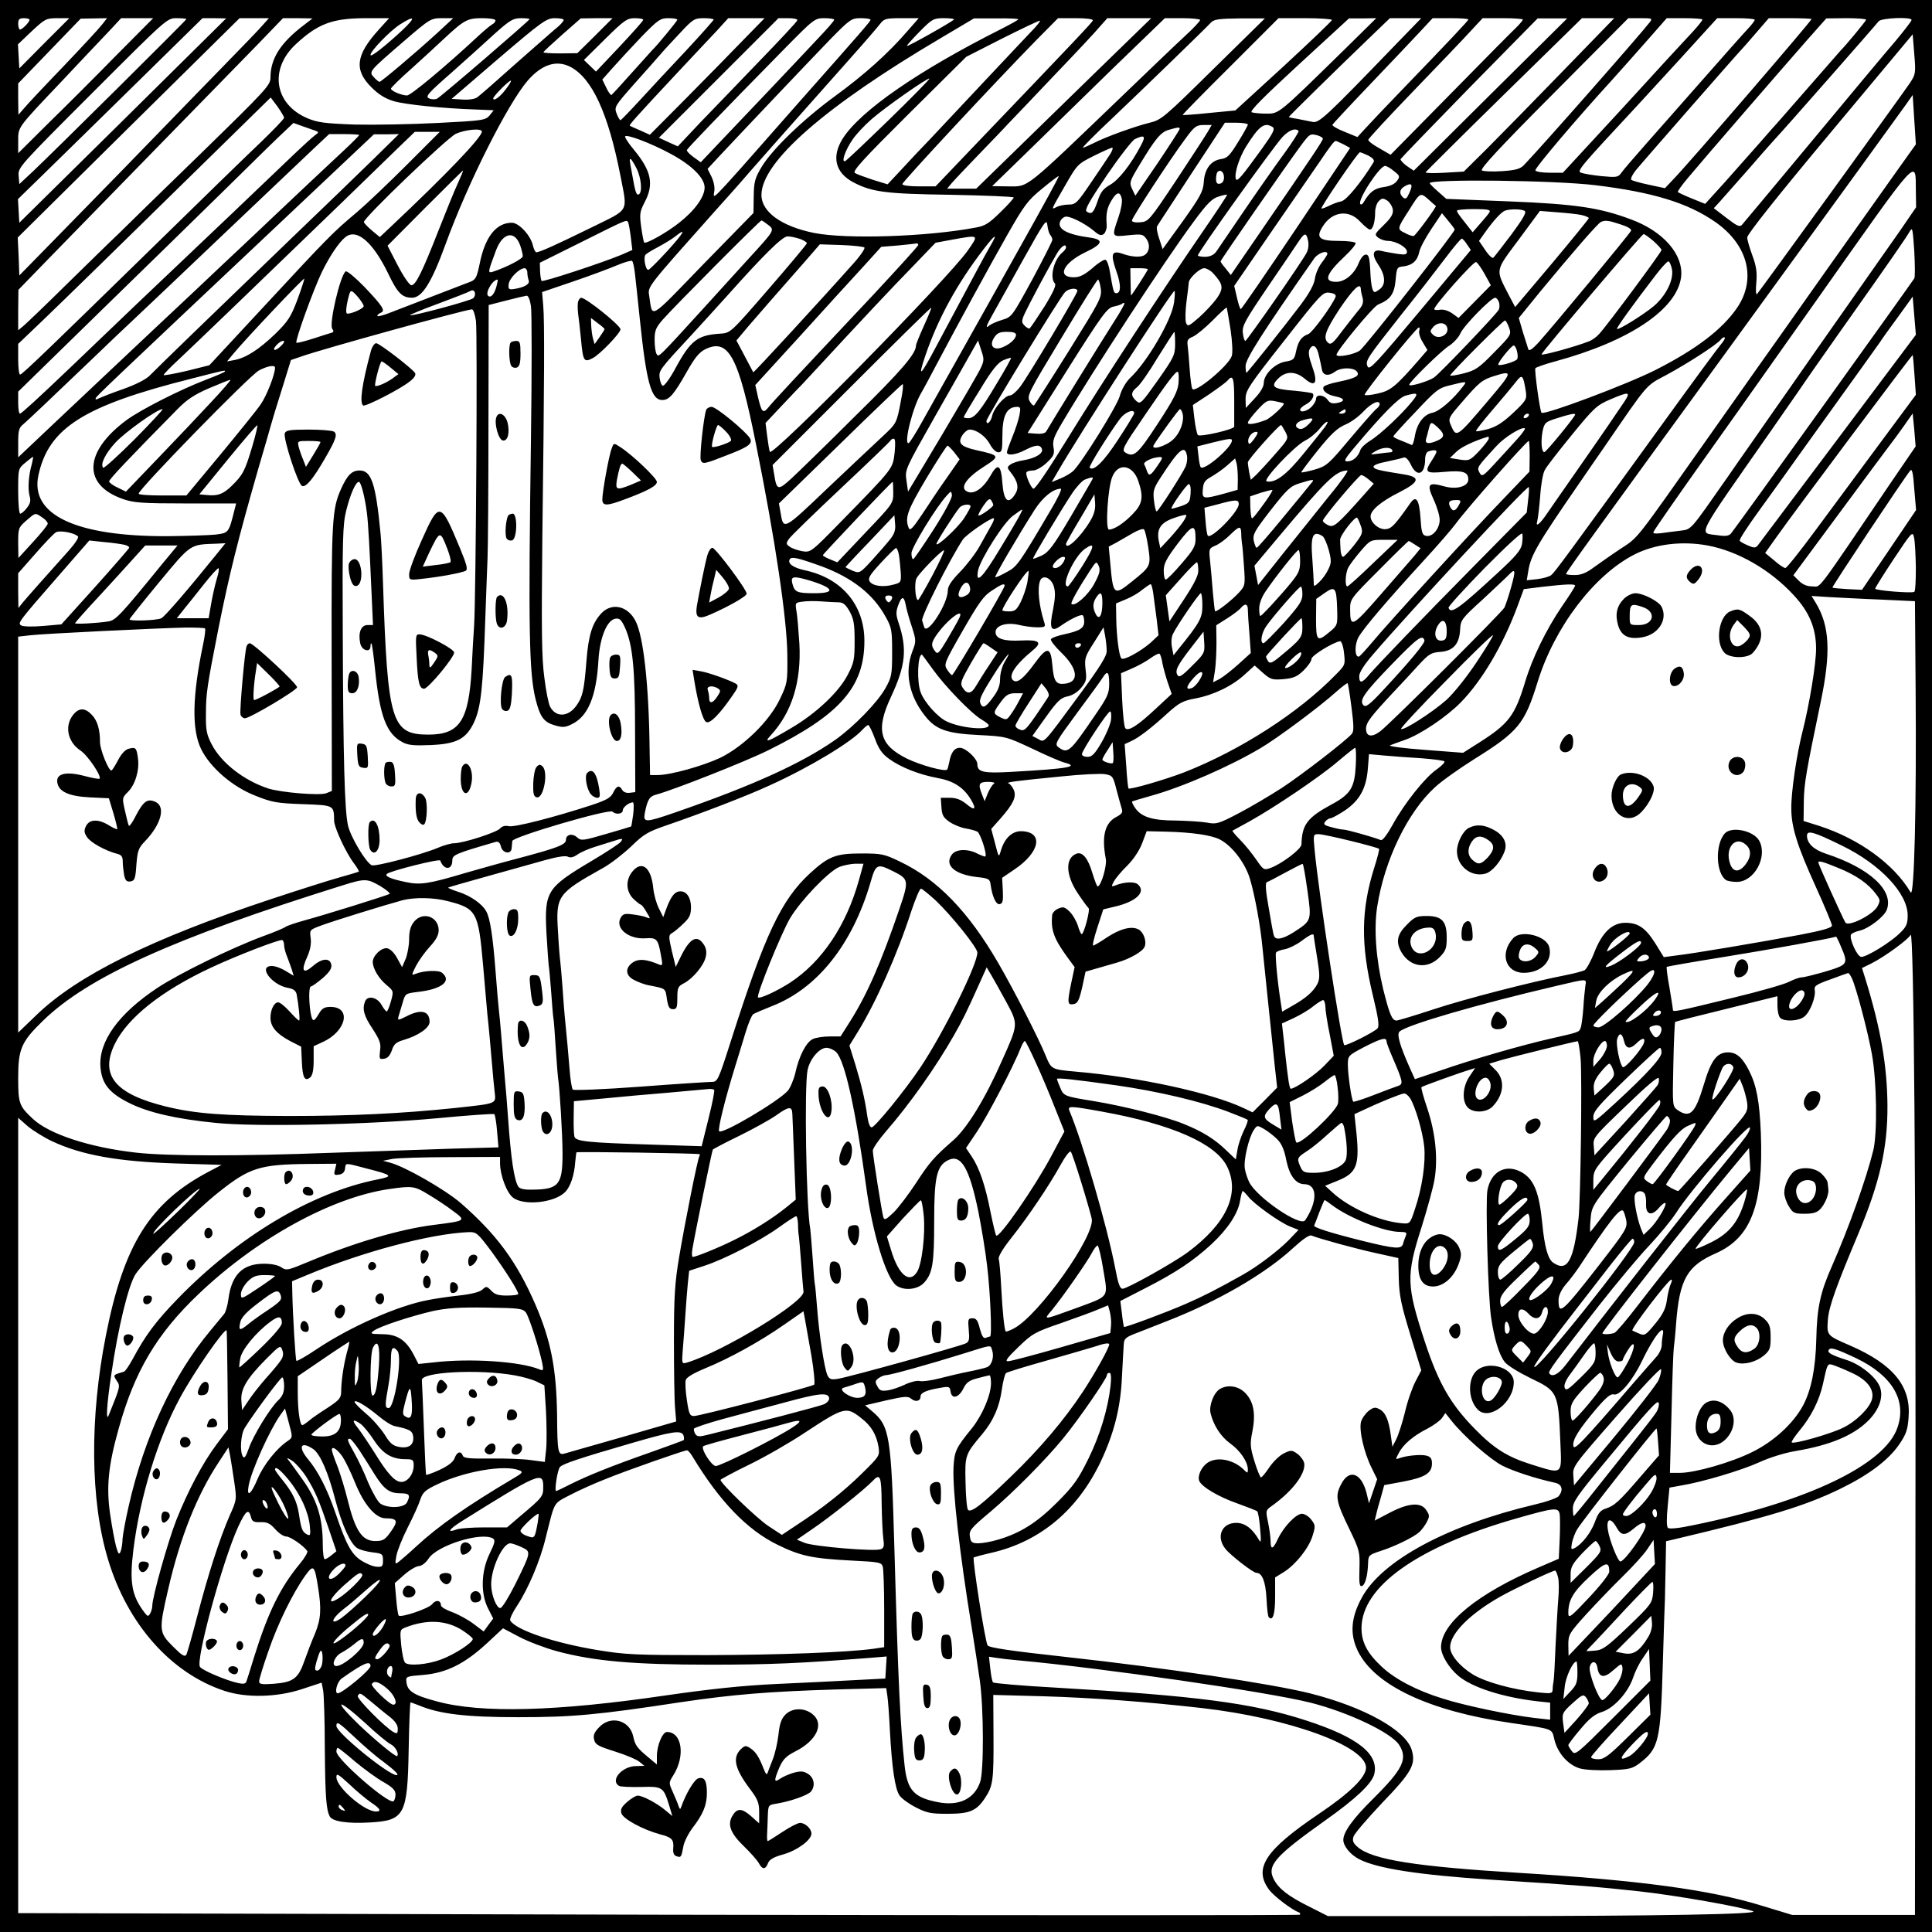 <?xml version="1.0" standalone="no"?>
<!DOCTYPE svg PUBLIC "-//W3C//DTD SVG 20010904//EN"
 "http://www.w3.org/TR/2001/REC-SVG-20010904/DTD/svg10.dtd">
<svg version="1.0" xmlns="http://www.w3.org/2000/svg"
 width="850pt" height="850pt" viewBox="0 0 850 850"
 preserveAspectRatio="xMidYMid meet">
<g transform="translate(0,850) scale(0.1,-0.1)"
fill="#000000" stroke="none">
<path d="M0 4250 l0 -4250 4250 0 4250 0 0 4250 0 4250 -4250 0 -4250 0 0
-4250z m130 4163 c0 -10 -32 -43 -42 -43 -4 0 -8 11 -8 25 0 20 5 25 25 25 14
0 25 -3 25 -7z m65 -103 l-110 -111 -3 53 -3 53 61 58 c58 54 63 57 113 57
l52 0 -110 -110z m255 83 c-12 -16 -88 -98 -169 -183 -82 -85 -160 -168 -174
-185 l-26 -30 -1 69 0 69 138 143 137 142 58 1 58 1 -21 -27z m64 -134 c-87
-89 -221 -223 -297 -297 l-137 -136 0 53 c0 64 -6 55 193 265 84 89 176 187
206 218 l54 58 70 0 71 0 -160 -161z m306 157 c0 -5 -578 -578 -675 -670 l-60
-56 -3 37 c-3 36 2 42 325 365 328 328 328 328 370 328 24 0 43 -2 43 -4z
m-280 -447 l-455 -449 -3 52 -3 52 123 120 c68 66 250 245 406 398 l283 278
52 0 52 -1 -455 -450z m619 424 c-13 -16 -96 -102 -184 -192 -88 -90 -182
-187 -210 -216 -69 -72 -370 -381 -539 -553 l-141 -144 -3 84 -4 83 488 483
488 482 65 0 64 0 -24 -27z m181 -1 c-105 -79 -150 -149 -150 -233 0 -34 -17
-52 -307 -335 -169 -164 -332 -323 -362 -353 -31 -29 -132 -128 -226 -220 -93
-92 -180 -175 -192 -185 l-23 -19 0 89 1 89 131 135 c72 74 287 294 477 489
190 194 393 403 451 462 l105 109 65 0 65 -1 -35 -27z m325 -24 c-100 -111
-108 -176 -30 -253 30 -30 60 -49 97 -60 51 -15 214 -32 367 -37 l73 -3 -18
-23 c-18 -21 -30 -23 -229 -33 -115 -6 -280 -9 -365 -7 -132 5 -163 9 -208 28
-145 62 -169 216 -50 326 96 89 159 113 301 114 l109 0 -47 -52z m105 -1 c-74
-69 -140 -121 -140 -109 0 18 85 105 129 134 68 43 72 33 11 -25z m155 -11
c-103 -94 -248 -216 -255 -216 -4 0 -15 9 -25 20 -23 25 -23 25 130 157 117
101 121 103 170 103 l49 0 -69 -64z m255 54 c0 -5 -6 -13 -14 -17 -8 -4 -34
-26 -58 -48 -148 -138 -301 -265 -317 -265 -24 0 -71 20 -71 30 0 4 39 43 88
86 48 43 114 104 147 135 88 82 102 89 167 89 32 0 58 -4 58 -10z m150 6 c0
-6 -387 -339 -407 -350 -8 -4 -24 -4 -35 1 -18 8 -7 21 98 113 65 58 151 135
192 173 65 58 80 67 114 67 21 0 38 -2 38 -4z m150 -4 c0 -4 -10 -16 -22 -27
-13 -10 -94 -82 -182 -159 -87 -78 -166 -147 -176 -154 -11 -8 -38 -12 -66
-10 l-47 3 207 178 c192 164 211 177 247 177 21 0 39 -3 39 -8z m138 -69 l-78
-77 -75 -1 c-41 0 -75 2 -74 5 0 3 37 37 82 77 l82 72 70 1 70 0 -77 -77z
m212 70 c0 -5 -47 -57 -104 -118 l-104 -110 -27 26 -26 25 93 92 c84 83 97 92
131 92 20 0 37 -3 37 -7z m150 0 c0 -5 -92 -117 -110 -133 -3 -3 -43 -48 -90
-100 -46 -52 -87 -96 -90 -98 -3 -1 -14 13 -23 33 l-17 35 46 52 c26 29 82 90
126 136 73 75 83 82 119 82 21 0 39 -3 39 -7z m160 1 c0 -3 -55 -65 -122 -137
-68 -72 -159 -170 -203 -218 -44 -48 -82 -87 -85 -88 -3 0 -11 13 -17 29 -11
29 -9 33 75 128 48 53 100 113 117 132 16 19 57 63 89 97 55 59 62 63 103 63
23 0 43 -3 43 -6z m134 -86 c-49 -51 -162 -166 -252 -257 l-163 -164 -42 19
c-23 10 -44 19 -46 21 -4 3 25 36 213 237 67 71 143 153 171 182 l49 54 80 0
80 0 -90 -92z m234 83 c-1 -6 -77 -87 -168 -181 -91 -94 -208 -217 -262 -272
l-96 -102 -42 19 -41 19 263 263 263 263 43 0 c24 0 42 -4 40 -9z m162 2 c0
-5 -31 -40 -68 -79 -99 -106 -324 -343 -428 -452 l-91 -96 -32 23 c-18 13 -31
27 -29 31 3 8 145 156 432 448 127 129 131 132 173 132 24 0 43 -3 43 -7z
m160 0 c0 -7 -38 -50 -314 -362 -55 -63 -139 -157 -185 -210 -46 -53 -109
-123 -139 -156 -51 -55 -55 -57 -50 -30 4 18 -1 44 -11 66 l-18 36 50 54 c118
126 398 421 486 512 91 93 97 97 138 97 24 0 43 -3 43 -7z m162 -50 c-83 -97
-192 -194 -317 -285 -141 -103 -276 -233 -324 -312 -30 -50 -34 -66 -35 -130
l-1 -73 -222 -227 c-244 -252 -221 -238 -237 -136 -7 39 -7 38 284 365 58 64
128 143 155 175 45 52 104 118 450 508 61 68 118 135 128 148 17 22 26 24 94
24 l75 0 -50 -57z m205 51 c-13 -13 -207 -122 -207 -116 0 4 26 32 57 64 55
55 60 58 107 58 27 0 47 -3 43 -6z m283 1 c0 -3 -33 -21 -72 -41 -366 -184
-621 -360 -700 -483 -51 -81 -33 -152 48 -194 81 -42 141 -50 427 -54 152 -3
277 -8 277 -12 0 -4 -26 -33 -59 -65 -49 -48 -67 -60 -107 -67 -216 -41 -570
-52 -712 -24 -144 29 -232 93 -232 167 0 145 278 389 790 691 l145 86 98 0
c53 1 97 -1 97 -4z m328 -5 c-3 -9 -74 -84 -522 -552 l-170 -178 -73 0 c-43 0
-73 4 -73 10 0 10 402 442 589 633 l96 97 78 0 c47 0 77 -4 75 -10z m152 -92
c-58 -56 -231 -225 -385 -375 l-280 -273 -64 0 -64 0 19 23 c10 12 64 69 119
126 55 57 114 118 130 136 17 17 107 112 201 211 94 98 186 196 203 217 l33
37 97 0 96 0 -105 -102z m320 94 c0 -5 -30 -37 -67 -71 -38 -35 -155 -147
-262 -250 -452 -434 -423 -411 -515 -411 l-71 1 146 142 c80 78 250 244 379
370 l235 227 77 0 c43 0 78 -4 78 -8z m58 -216 c-216 -213 -229 -224 -280
-236 -65 -16 -193 -62 -247 -90 -22 -11 -43 -20 -47 -20 -4 0 55 60 132 132
141 134 404 389 433 420 13 13 37 16 126 17 l110 0 -227 -223z m522 216 c0 -4
-96 -96 -212 -203 l-213 -195 -115 -11 c-63 -7 -116 -10 -117 -9 -2 1 93 98
210 214 l212 212 118 0 c64 0 117 -4 117 -8z m55 -130 c-293 -287 -287 -282
-344 -282 -27 0 -56 3 -64 6 -11 4 53 68 206 209 l222 204 60 0 60 1 -140
-138z m239 36 c-329 -341 -351 -361 -381 -354 -15 3 -45 9 -65 13 -21 3 -38 7
-38 8 0 3 211 210 340 334 l105 101 69 0 69 0 -99 -102z m306 96 c0 -5 -85
-95 -301 -319 -64 -66 -132 -138 -151 -159 l-36 -39 -56 23 c-31 12 -55 26
-54 31 2 4 78 86 169 181 91 95 189 199 219 231 l53 57 78 0 c44 0 79 -2 79
-6z m240 0 c0 -3 -12 -18 -27 -33 -16 -15 -147 -147 -291 -294 l-264 -268 -50
29 c-28 15 -49 32 -48 37 1 6 90 102 199 215 109 113 222 231 251 263 l53 57
89 0 c48 0 88 -3 88 -6z m-143 -330 l-337 -335 -31 21 c-16 12 -29 26 -27 30
2 4 138 145 303 314 l300 305 65 0 65 0 -338 -335z m315 99 c-127 -131 -276
-283 -331 -338 l-101 -100 -85 -5 c-47 -3 -84 -2 -83 2 2 3 157 158 345 342
l343 336 71 0 71 0 -230 -237z m387 220 c-50 -64 -477 -549 -554 -629 -16 -17
-36 -23 -96 -27 -42 -3 -82 -1 -89 3 -10 6 76 99 315 339 l329 331 54 0 c50 0
53 -1 41 -17z m231 11 c0 -4 -19 -28 -42 -53 -24 -25 -162 -175 -307 -334
l-265 -287 -57 0 c-32 0 -60 4 -64 10 -5 8 180 226 339 400 28 31 93 104 145
163 l94 107 78 0 c44 0 79 -3 79 -6z m230 -1 c0 -5 -15 -24 -33 -43 -18 -19
-104 -116 -191 -215 -87 -99 -202 -229 -254 -288 -53 -60 -103 -118 -110 -129
-13 -18 -21 -19 -86 -13 -39 4 -80 11 -90 15 -20 7 -6 23 247 295 15 16 101
110 190 207 l162 178 83 0 c45 0 82 -3 82 -7z m250 3 c0 -8 -545 -641 -610
-707 l-35 -37 -70 15 c-38 8 -74 18 -78 22 -4 5 5 23 20 42 31 38 454 521 463
529 3 3 32 35 64 73 l58 67 94 0 c52 0 94 -2 94 -4z m240 -3 c0 -5 -92 -116
-110 -133 -3 -3 -66 -75 -140 -160 -74 -85 -137 -157 -140 -160 -3 -3 -37 -41
-75 -85 -39 -44 -109 -123 -156 -176 l-87 -96 -57 23 c-32 13 -60 26 -63 29
-3 2 17 30 44 62 69 83 421 489 523 605 l86 97 88 1 c48 0 87 -3 87 -7z m200
-1 c0 -5 -32 -46 -71 -93 -40 -46 -205 -244 -367 -439 -162 -195 -301 -361
-308 -369 -10 -11 -21 -6 -68 30 l-56 43 24 26 c12 14 74 84 137 155 62 72
116 132 119 135 11 10 435 492 445 506 11 15 145 21 145 6z m-3876 -54 c-27
-29 -122 -129 -210 -223 -87 -93 -191 -203 -230 -245 -40 -41 -98 -103 -130
-138 l-59 -63 -65 20 c-36 12 -72 25 -79 30 -12 8 41 65 237 260 l253 251 157
80 c86 43 161 79 167 79 5 1 -13 -23 -41 -51z m3869 -223 c-27 -41 -659 -913
-673 -929 -5 -4 -6 18 -3 50 4 46 0 73 -17 119 -12 33 -23 69 -23 80 -1 13
130 178 363 457 l365 437 7 -87 c7 -83 6 -89 -19 -127z m-5894 71 c96 -50 167
-204 221 -481 31 -162 42 -142 -126 -225 -155 -76 -230 -110 -244 -110 -5 0
-11 13 -15 28 -9 45 -62 102 -93 102 -70 0 -119 -64 -142 -182 -12 -57 -17
-68 -39 -77 -143 -55 -307 -118 -353 -136 -32 -13 -58 -19 -58 -15 0 4 7 11
15 14 22 8 10 28 -73 115 -39 40 -75 70 -81 67 -24 -15 -75 -234 -59 -253 7
-9 6 -14 -3 -17 -8 -2 -45 -14 -82 -26 -38 -12 -70 -20 -73 -18 -7 8 76 237
113 313 35 71 75 130 103 152 49 39 120 -21 187 -159 42 -88 62 -108 106 -108
44 0 86 67 147 235 99 272 275 621 363 722 62 70 125 90 186 59z m1402 -233
c-101 -98 -187 -180 -193 -182 -18 -6 1 49 33 95 16 24 54 64 84 90 62 54 248
184 254 178 2 -2 -78 -84 -178 -181z m-1686 134 c-24 -33 -55 -55 -55 -40 0
10 73 83 78 78 2 -2 -8 -19 -23 -38z m6129 -347 c-41 -58 -187 -263 -323 -455
-136 -193 -267 -378 -292 -413 -24 -34 -119 -169 -211 -299 -343 -486 -316
-453 -399 -508 -41 -27 -94 -65 -118 -82 -32 -24 -55 -33 -83 -33 -21 0 -38 2
-38 5 0 7 108 157 704 975 567 780 743 1022 790 1088 l31 44 7 -109 7 -108
-75 -105z m-7104 222 c0 -5 -46 -53 -102 -107 -57 -54 -272 -263 -478 -465
-435 -425 -568 -554 -581 -558 -5 -2 -9 28 -9 66 l0 69 113 108 c111 107 262
254 745 728 l253 248 30 -40 c16 -23 29 -45 29 -49z m140 -58 c13 -5 12 -8 -4
-19 -11 -8 -47 -41 -80 -72 -34 -32 -162 -155 -286 -273 -124 -118 -313 -297
-420 -399 -107 -102 -233 -223 -280 -268 -153 -146 -225 -212 -232 -213 -5 0
-8 22 -8 49 l0 48 352 344 c194 189 450 439 568 555 118 117 232 228 253 247
l38 36 42 -15 c23 -8 49 -17 57 -20z m4100 28 c0 -4 -19 -39 -43 -77 -37 -60
-47 -71 -76 -75 -44 -7 -72 -44 -75 -103 -3 -40 -16 -63 -92 -170 l-89 -123
-15 46 c-9 25 -13 50 -9 55 3 6 72 110 152 233 l146 222 51 0 c27 0 50 -4 50
-8z m-177 -33 c-10 -17 -72 -112 -138 -212 -118 -177 -122 -182 -158 -185 -22
-2 -37 1 -37 8 0 12 163 262 234 358 41 56 49 62 82 62 l35 0 -18 -31z m286
22 c12 -8 2 -27 -49 -98 -89 -123 -108 -145 -113 -130 -7 23 14 92 45 142 57
91 81 109 117 86z m-409 -8 c0 -4 -44 -72 -97 -151 l-98 -143 -14 29 c-13 29
-12 33 34 109 69 114 92 142 128 152 42 12 47 12 47 4z m-3070 -12 c0 -25
-158 -190 -397 -415 l-52 -49 -35 29 c-19 16 -35 33 -35 37 -2 18 365 369 404
388 41 19 115 26 115 10z m3593 3 c3 -3 -25 -47 -62 -98 -37 -50 -116 -163
-176 -251 -60 -88 -116 -170 -124 -182 -11 -15 -27 -22 -48 -23 -18 0 -33 3
-33 6 0 14 332 478 373 522 29 30 56 40 70 26z m-3923 -149 c-80 -80 -178
-173 -219 -208 -104 -87 -125 -108 -403 -408 l-247 -266 -100 -25 c-56 -13
-101 -21 -101 -18 0 4 30 35 67 69 63 59 347 332 713 686 85 83 193 187 240
233 l85 82 55 0 55 0 -145 -145z m-210 131 c0 -3 -28 -31 -62 -63 -83 -77
-213 -200 -317 -298 -46 -44 -96 -91 -111 -105 -15 -14 -60 -57 -101 -95 -41
-39 -186 -176 -324 -305 -137 -129 -325 -306 -417 -393 l-168 -159 0 64 c0 54
3 66 23 82 22 19 115 107 302 286 55 53 147 141 205 195 58 54 199 189 315
299 116 110 251 238 300 285 50 47 120 114 157 149 l66 62 66 0 c36 0 66 -2
66 -4z m65 -104 c-60 -59 -229 -222 -375 -362 -320 -308 -575 -555 -611 -592
-16 -17 -62 -40 -115 -59 -49 -17 -97 -36 -108 -41 -12 -7 -17 -7 -15 0 4 10
44 48 799 760 l425 401 55 0 55 1 -110 -108z m1306 21 c93 -50 149 -106 149
-148 0 -41 -43 -101 -112 -155 -51 -41 -146 -95 -154 -87 -2 2 -8 32 -13 68
-8 58 -6 68 15 109 42 79 30 138 -47 231 -22 26 -39 52 -39 58 0 14 113 -28
201 -76z m2847 81 c12 -4 22 -10 22 -14 0 -9 -41 -70 -280 -418 l-125 -182
-22 28 c-13 15 -23 29 -23 32 0 6 290 424 350 505 43 58 43 58 78 49z m-777
-41 c-44 -85 -99 -155 -137 -176 -31 -18 -42 -32 -55 -72 -18 -52 -26 -60 -48
-46 -10 7 9 42 88 159 56 82 112 154 124 160 42 20 49 14 28 -25z m890 2 l29
-16 -237 -354 c-131 -195 -241 -355 -244 -355 -3 0 -11 23 -17 51 l-12 51 162
236 c90 130 185 268 211 306 52 77 67 96 74 96 2 0 17 -7 34 -15z m-1026 -42
c-10 -16 -48 -72 -84 -125 -61 -90 -68 -98 -99 -98 -18 0 -43 -5 -54 -11 -25
-13 -25 -15 40 98 51 89 54 92 124 127 40 20 76 36 81 36 5 0 1 -12 -8 -27z
m1136 -8 c20 -11 27 -20 22 -29 -55 -89 -119 -167 -142 -172 -14 -2 -39 -12
-55 -20 -16 -8 -30 -13 -32 -11 -5 5 160 247 169 247 4 0 21 -7 38 -15z
m-3221 -55 c21 -41 27 -105 11 -115 -11 -6 -16 8 -30 89 -13 69 -12 66 -6 66
2 0 14 -18 25 -40z m5629 -104 l1 -68 -72 -105 c-40 -57 -145 -206 -233 -332
-88 -125 -198 -282 -245 -350 -47 -67 -122 -174 -167 -239 -45 -64 -96 -137
-113 -162 -168 -240 -157 -228 -208 -235 -26 -3 -64 -8 -85 -11 -29 -3 -37 -1
-31 8 9 17 111 163 199 287 39 54 266 375 505 713 479 678 446 642 449 494z
m-2296 91 c26 -20 27 -24 13 -43 -10 -14 -30 -23 -58 -27 -41 -5 -63 -23 -88
-66 -5 -9 -11 -13 -15 -9 -15 15 84 168 109 168 6 0 24 -10 39 -23z m-4119
-54 c-15 -32 -52 -124 -84 -205 -72 -184 -101 -243 -120 -243 -8 0 -34 37 -60
87 l-45 87 165 166 c91 91 166 165 167 165 2 0 -9 -26 -23 -57z m3371 26 c0
-15 -7 -25 -17 -27 -13 -3 -18 3 -18 21 0 13 3 27 7 31 13 12 28 -1 28 -25z
m-891 -295 c-92 -165 -215 -384 -274 -489 -59 -104 -131 -234 -161 -287 -30
-54 -57 -97 -62 -98 -22 -1 20 163 57 223 7 12 36 65 63 117 91 172 233 433
316 579 73 128 89 150 152 201 39 32 71 57 73 55 2 -2 -72 -137 -164 -301z
m2526 261 c254 -31 406 -78 527 -162 143 -100 181 -249 97 -375 -65 -96 -180
-184 -359 -275 -126 -64 -491 -201 -503 -189 -7 7 -32 188 -27 196 3 4 42 18
87 30 325 88 535 228 554 370 12 99 -77 202 -221 255 -137 51 -240 67 -536 79
l-276 11 -36 32 c-21 18 -37 35 -37 37 0 19 553 13 730 -9z m-810 -5 c0 -5 -5
-20 -12 -34 -9 -20 -14 -23 -25 -15 -18 16 -16 36 5 48 22 13 32 14 32 1z
m-1275 -53 c4 -13 -3 -50 -14 -82 -31 -89 -31 -88 43 -80 61 6 65 5 81 -18 16
-24 12 -55 -9 -69 -16 -11 -55 -9 -93 4 -52 19 -59 3 -32 -74 22 -61 21 -98 0
-98 -11 0 -13 7 -28 94 -4 27 -13 51 -19 53 -7 2 -33 -14 -58 -37 -36 -30 -56
-40 -82 -40 -76 0 -47 63 51 110 78 37 83 56 18 65 -97 13 -142 37 -129 70 3
9 12 18 21 21 17 7 86 -27 128 -62 23 -20 32 -22 44 -13 7 7 13 24 12 38 -4
50 1 76 21 109 23 38 37 41 45 9z m358 -144 c-171 -248 -445 -667 -587 -898
-97 -157 -150 -235 -159 -235 -10 0 -37 62 -31 72 3 5 16 8 29 8 13 0 40 15
60 34 32 30 35 39 30 68 -5 28 1 46 38 108 135 229 454 717 579 885 58 79 81
102 109 110 18 6 36 10 38 8 1 -1 -46 -73 -106 -160z m1024 111 c6 -1 -88
-129 -97 -132 -5 -2 -23 4 -39 13 -35 17 -35 18 18 100 49 79 50 79 85 48 17
-16 32 -28 33 -29z m-189 -17 c2 -19 -8 -36 -40 -67 -41 -40 -42 -42 -24 -56
11 -8 30 -14 43 -14 34 0 83 -28 83 -47 0 -13 -8 -15 -42 -10 -24 4 -55 9 -70
13 -39 9 -45 -15 -14 -61 32 -47 34 -89 4 -109 -21 -15 -23 -15 -30 3 -4 11
-8 44 -9 73 -1 29 -4 59 -7 66 -8 24 -30 11 -45 -27 -19 -47 -60 -81 -98 -81
-58 0 -46 34 40 115 28 26 48 52 45 56 -3 5 -36 9 -73 9 -87 0 -103 14 -72 63
41 67 115 77 165 22 18 -19 37 -35 43 -35 13 0 23 33 23 77 0 17 7 39 16 48
14 14 19 14 38 2 11 -8 22 -26 24 -40z m425 -11 c-4 -7 -23 -30 -41 -50 l-33
-38 -22 28 c-42 53 -46 59 -47 67 0 4 34 7 75 7 62 0 74 -3 68 -14z m155 6 c9
-6 -7 -34 -58 -103 -39 -52 -75 -98 -80 -103 -4 -4 -20 10 -35 33 l-28 41 27
38 c37 52 70 88 87 95 21 8 72 8 87 -1z m250 -18 c17 -4 32 -10 32 -14 0 -3
-73 -93 -162 -199 l-162 -192 -28 53 c-59 115 -62 102 44 244 l93 126 75 -6
c41 -3 90 -8 108 -12z m-558 -64 c0 -13 -383 -502 -416 -531 -21 -18 -104 -34
-104 -20 0 17 161 212 183 221 54 22 71 46 77 107 5 56 6 58 35 61 39 5 61 25
69 63 3 17 27 62 53 101 l47 70 28 -34 c15 -18 28 -35 28 -38z m-1779 -24 c5
-6 9 -15 9 -21 0 -6 -40 -85 -89 -176 -88 -161 -90 -164 -131 -176 -23 -7 -48
-18 -56 -24 -20 -17 -17 -6 14 49 15 26 74 133 132 237 96 172 105 185 108
154 2 -19 8 -38 13 -43z m-1858 57 c3 -5 8 -34 12 -65 l7 -58 -48 -21 c-81
-34 -345 -121 -351 -115 -3 3 -6 22 -7 43 l-1 37 185 92 c196 98 196 98 203
87z m616 -12 c30 -23 29 -24 -79 -142 -47 -51 -136 -150 -199 -219 -208 -228
-203 -223 -212 -208 -5 7 -9 35 -9 62 0 42 5 54 36 90 51 58 427 436 434 436
3 0 16 -9 29 -19z m3750 2 c32 -10 50 -21 47 -28 -5 -13 -340 -417 -408 -493
-26 -28 -40 -38 -44 -29 -2 7 -13 41 -24 76 l-18 62 95 117 c138 167 253 300
267 306 20 8 33 6 85 -11z m1293 -238 c-15 -24 -795 -1111 -807 -1123 -9 -10
-25 -12 -57 -7 -86 13 -107 -28 229 453 45 64 103 149 130 187 26 39 106 153
178 255 226 319 291 414 306 440 13 23 14 16 21 -85 3 -60 4 -114 0 -120z
m-5484 123 c-41 -45 -79 -83 -85 -85 -12 -4 -23 51 -14 65 3 5 29 21 56 35 28
15 61 35 75 46 53 43 40 18 -32 -61z m-649 21 c6 -18 11 -38 11 -46 0 -12 -72
-49 -130 -68 -25 -8 -25 -6 12 93 30 80 83 90 107 21z m3466 22 c4 -18 1 -40
-7 -54 -21 -41 -262 -386 -269 -387 -4 0 -9 16 -11 35 -4 31 9 54 110 203 63
92 124 182 135 199 27 40 34 41 42 4z m1520 -2 c19 -17 35 -35 35 -39 0 -9
-237 -329 -274 -369 -11 -13 -32 -28 -46 -33 -58 -23 -211 -65 -208 -57 6 16
441 529 449 529 5 0 24 -14 44 -31z m-3756 10 c17 -6 31 -15 31 -19 0 -4 -76
-95 -168 -201 -168 -194 -168 -194 -213 -197 -99 -6 -130 -29 -195 -148 -25
-47 -51 -83 -58 -81 -6 2 -12 18 -14 35 -3 33 -3 34 153 202 33 36 96 105 140
154 167 187 247 266 270 266 12 0 36 -5 54 -11z m739 -51 c-84 -121 -861 -911
-871 -886 -3 8 -8 40 -12 71 l-7 56 78 83 c43 46 81 85 84 88 3 3 32 34 65 70
179 194 331 356 421 448 l100 104 70 13 c124 22 121 24 72 -47z m99 20 c-14
-24 -38 -68 -54 -98 -50 -94 -140 -261 -185 -346 -69 -130 -81 -140 -48 -42
55 163 140 319 257 471 52 68 65 74 30 15z m2097 7 l17 -25 -223 -267 c-194
-232 -223 -263 -231 -246 -11 26 -7 32 150 231 69 86 154 196 191 245 36 48
69 87 73 87 4 0 14 -11 23 -25z m-2651 -14 c4 -4 -18 -37 -50 -72 -134 -151
-436 -479 -439 -477 -1 2 -18 34 -38 72 l-36 68 52 62 c52 60 121 140 250 286
l65 75 94 -3 c52 -2 97 -7 102 -11z m237 11 c0 -4 -89 -102 -197 -218 -364
-387 -443 -472 -462 -496 -24 -29 -30 -23 -46 44 l-12 54 200 219 c110 121
234 258 277 304 l77 85 74 6 c41 4 77 8 82 9 4 0 7 -2 7 -7z m650 -11 c0 -5
-7 -14 -16 -22 -38 -31 -57 -112 -33 -136 7 -7 -6 -37 -46 -102 -32 -50 -61
-93 -65 -96 -4 -2 -15 4 -24 14 -15 16 -13 23 25 97 43 83 88 166 121 222 19
30 38 42 38 23z m1150 -28 c0 -3 -11 -21 -25 -39 -14 -18 -27 -49 -30 -70 -3
-24 -23 -62 -61 -113 -74 -98 -236 -301 -240 -301 -2 0 -4 14 -4 30 0 30 72
144 302 473 17 24 58 38 58 20z m-3047 -83 c3 -25 13 -117 22 -205 29 -279 50
-355 99 -355 30 0 51 24 107 123 35 62 54 86 81 100 103 51 147 -30 224 -417
85 -422 137 -773 138 -931 1 -116 0 -122 -32 -189 -45 -97 -161 -210 -263
-260 -77 -36 -219 -76 -276 -76 l-33 0 -2 113 c-3 282 -27 498 -62 565 -34 66
-103 82 -149 35 -41 -43 -58 -96 -67 -212 -10 -128 -17 -157 -43 -194 -36 -52
-91 -55 -117 -6 -6 11 -18 68 -25 127 -12 86 -13 207 -9 612 9 704 10 955 4
1025 l-5 60 135 46 c74 25 162 58 195 72 33 14 63 22 66 19 4 -4 9 -27 12 -52z
m3739 -6 l27 -49 -71 -72 -71 -72 -29 21 c-18 12 -39 18 -54 15 -13 -2 -24 -1
-24 3 0 16 173 211 184 207 6 -2 23 -26 38 -53z m824 21 c8 -46 -25 -114 -79
-161 -44 -37 -157 -108 -163 -101 -4 3 70 106 173 240 24 31 48 57 53 57 5 0
12 -16 16 -35z m-5036 -14 c0 -11 3 -26 6 -35 6 -16 -19 -31 -67 -38 -20 -3
-24 1 -21 22 3 26 47 70 70 70 6 0 12 -9 12 -19z m2730 14 c0 -5 -71 -115 -74
-115 -1 0 -1 27 -2 60 l-1 60 38 0 c22 0 39 -2 39 -5z m287 -17 c45 -49 47
-66 17 -110 -16 -22 -51 -60 -78 -84 -47 -41 -51 -42 -58 -24 -4 11 -3 53 2
93 5 39 10 77 10 83 0 19 48 64 68 64 10 0 28 -10 39 -22z m-4028 -115 c-29
-77 -41 -96 -98 -152 -72 -69 -128 -105 -179 -115 l-33 -6 28 34 c51 62 308
334 312 330 1 -1 -12 -42 -30 -91z m876 60 c-9 -37 -26 -56 -38 -44 -13 13 20
70 42 71 2 0 0 -12 -4 -27z m2658 -13 c5 -39 -3 -53 -140 -273 -80 -128 -149
-235 -153 -240 -3 -4 -12 4 -20 18 -13 24 -5 38 141 280 84 140 156 255 160
255 3 0 9 -18 12 -40z m1144 -2 c0 -7 4 -25 8 -39 5 -21 0 -34 -23 -60 -15
-19 -48 -60 -72 -92 -34 -46 -45 -55 -56 -46 -25 21 -14 53 51 152 60 88 91
117 92 85z m-3905 -40 c-11 -11 -272 -81 -278 -75 -2 2 53 25 124 51 70 26
134 51 142 56 18 11 28 -16 12 -32z m2658 32 c0 -13 -218 -378 -252 -422 -16
-21 -36 -38 -45 -38 -22 0 -71 -56 -78 -90 -6 -27 -25 -43 -25 -22 0 15 323
544 346 567 17 17 54 20 54 5z m-3165 -27 c13 -16 25 -33 25 -40 0 -10 -50
-33 -72 -33 -9 0 -5 35 8 83 7 23 11 22 39 -10z m3590 -25 c-10 -76 -118 -261
-194 -332 -18 -18 -37 -50 -45 -80 -14 -46 -162 -285 -204 -328 -10 -9 -34
-24 -56 -33 l-39 -16 28 48 c93 161 501 793 512 793 3 0 2 -24 -2 -52z m711
26 c-15 -38 -102 -157 -120 -164 -31 -11 -44 -31 -54 -76 -7 -35 -11 -39 -47
-45 -46 -8 -95 -56 -95 -95 0 -15 -15 -41 -40 -67 l-39 -42 -1 40 c0 37 14 58
170 256 163 208 170 215 200 211 21 -3 29 -9 26 -18z m-3540 -41 c4 -27 4
-289 0 -583 -12 -847 -8 -1029 20 -1145 20 -79 36 -102 84 -116 34 -10 46 -10
74 4 73 34 110 123 119 284 6 99 38 176 75 181 18 3 26 -5 42 -40 34 -77 44
-180 44 -458 l1 -265 -24 -3 c-15 -2 -28 3 -33 12 -13 23 -25 20 -40 -11 -11
-23 -29 -33 -98 -56 -166 -54 -335 -97 -361 -92 -17 4 -30 0 -39 -10 -14 -17
-162 -65 -202 -65 -14 0 -45 -9 -69 -19 -69 -30 -276 -84 -293 -78 -25 10 -93
123 -105 175 -15 66 -21 292 -23 842 -2 417 0 483 15 543 18 73 42 127 56 127
9 0 26 -65 35 -135 6 -44 12 -156 21 -362 l6 -133 -24 0 c-29 0 -42 -34 -32
-81 7 -32 45 -42 45 -12 0 9 2 14 4 12 3 -3 10 -54 16 -114 21 -207 50 -284
122 -321 24 -13 52 -15 123 -12 115 5 156 27 191 101 30 66 39 150 49 452 4
105 8 226 10 270 2 44 4 312 4 596 l1 517 78 20 c42 11 82 20 89 21 7 1 15
-19 19 -46z m4259 17 c3 -11 3 -26 -2 -34 -14 -23 -256 -277 -284 -297 -25
-17 -109 -42 -109 -32 0 12 139 148 173 170 21 13 45 39 52 56 14 33 135 157
153 157 6 0 13 -9 17 -20z m1492 -599 c-188 -250 -347 -462 -353 -470 -10 -12
-16 -13 -43 -1 -17 7 -34 16 -37 21 -3 5 37 66 88 136 51 71 100 138 108 150
8 12 103 144 210 293 107 149 202 281 210 293 8 13 44 63 80 112 l65 90 7 -84
7 -84 -342 -456z m-3183 518 c-41 -63 -278 -447 -301 -487 -5 -9 -22 -12 -45
-10 l-37 3 173 275 c157 249 177 275 205 281 18 4 35 9 38 13 4 3 8 4 10 2 2
-2 -17 -37 -43 -77z m-839 -22 c-19 -42 -35 -81 -35 -87 0 -36 -63 -110 -267
-310 -125 -125 -252 -248 -281 -275 -59 -54 -65 -53 -76 18 l-7 41 348 348
c191 191 348 346 350 344 2 -1 -13 -37 -32 -79z m1349 -18 c8 -54 10 -103 5
-116 -16 -44 -161 -164 -173 -144 -4 5 -9 45 -12 88 -3 43 -7 90 -9 104 -3 22
1 29 24 38 15 7 54 39 86 71 32 33 60 58 62 57 1 -2 9 -46 17 -98z m-3320 39
c7 -54 0 -1200 -8 -1338 -3 -41 -8 -129 -11 -194 -13 -227 -53 -288 -190 -288
-163 0 -180 54 -200 667 -3 94 -8 193 -11 220 -21 218 -40 275 -92 275 -34 0
-54 -20 -82 -82 -39 -89 -42 -133 -41 -741 l1 -587 -25 -10 c-29 -11 -198 3
-255 21 -106 35 -205 111 -248 193 -23 44 -27 63 -26 136 0 88 5 121 55 375
48 240 87 395 176 705 25 85 50 171 55 190 5 19 27 91 49 160 l39 126 47 16
c93 33 713 204 749 207 6 1 14 -23 18 -51z m4545 -29 c11 -31 9 -34 -65 -109
-68 -70 -82 -79 -135 -93 -32 -8 -59 -12 -59 -9 0 9 233 242 241 242 4 0 12
-14 18 -31z m-271 -5 c4 -30 -41 -49 -63 -27 -15 14 -14 17 1 35 23 24 58 20
62 -8z m-124 -9 c-3 -8 3 -31 15 -50 l21 -35 -37 -43 c-102 -117 -125 -136
-180 -148 -29 -7 -56 -10 -59 -6 -6 6 226 295 238 296 4 1 5 -6 2 -14z m-1774
-18 c0 -18 -28 -43 -62 -56 -38 -14 -57 9 -34 44 13 20 25 25 56 25 27 0 40
-4 40 -13z m700 -39 c0 -50 -5 -60 -76 -161 -73 -103 -77 -107 -95 -91 -25 23
-24 39 4 61 13 10 54 69 91 131 38 61 71 112 73 112 1 0 3 -24 3 -52z m2403
-1 c-11 -12 -123 -164 -248 -337 -434 -599 -484 -667 -500 -680 -8 -7 -36 -15
-62 -18 l-46 -5 7 42 c11 68 40 118 225 386 34 50 82 119 107 155 199 290 183
271 275 320 94 51 220 132 239 155 7 9 15 13 18 10 3 -3 -4 -15 -15 -28z
m-6323 9 c0 -3 -7 -12 -16 -20 -23 -23 -40 -19 -19 4 16 18 35 26 35 16z
m3065 -115 c-9 -20 -85 -150 -168 -290 l-152 -254 -7 49 c-7 48 -6 49 124 279
72 126 144 254 161 284 l30 53 14 -43 c13 -38 13 -46 -2 -78z m1488 53 c5 -21
11 -49 13 -61 5 -26 30 -29 58 -8 25 19 80 19 95 1 16 -19 -4 -30 -81 -46 -32
-6 -60 -16 -64 -21 -10 -16 14 -36 51 -43 42 -8 45 -22 8 -29 -21 -4 -32 -1
-42 14 -16 22 -51 26 -51 4 0 -8 -9 -24 -20 -35 -20 -20 -50 -27 -50 -12 0 5
11 15 24 22 26 13 41 38 31 49 -4 3 -40 8 -81 12 -92 7 -106 18 -71 53 34 34
76 34 117 0 47 -40 60 -20 33 54 -15 42 -18 63 -11 76 15 26 32 14 41 -30z
m871 21 c4 -14 4 -30 1 -35 -6 -11 -77 -32 -83 -25 -6 6 57 85 68 85 4 0 11
-11 14 -25z m1749 -106 l6 -86 -155 -209 c-85 -115 -212 -286 -282 -381 -70
-95 -131 -172 -137 -172 -5 -1 -28 14 -49 33 l-40 33 49 69 c82 116 598 805
600 802 1 -2 5 -42 8 -89z m-4037 -35 c-73 -123 -98 -154 -126 -154 -11 0 -20
2 -20 5 0 3 32 57 72 121 53 88 79 119 102 129 17 7 32 12 34 10 2 -1 -26 -52
-62 -111z m-3176 68 c0 -29 -37 -124 -63 -161 -17 -25 -98 -125 -179 -223
l-148 -178 -105 0 c-58 0 -105 3 -105 8 1 21 488 520 529 542 38 20 71 26 71
12z m-220 -16 c0 -3 -37 -19 -82 -36 -115 -44 -288 -132 -351 -178 -189 -140
-195 -286 -15 -348 46 -16 84 -19 275 -19 l222 0 -6 -23 c-27 -108 -26 -106
-84 -114 -30 -3 -124 -6 -209 -7 -404 -2 -609 93 -571 268 45 208 199 306 673
425 148 38 148 38 148 32z m4195 -51 c-3 -36 -20 -70 -92 -180 -88 -135 -105
-149 -142 -126 -17 11 -11 23 85 163 99 146 138 197 146 192 4 -3 5 -24 3 -49z
m1367 -72 c-146 -172 -144 -171 -170 -111 -11 26 -8 32 47 95 78 91 92 102
143 118 85 27 84 20 -20 -102z m161 35 c5 -35 2 -40 -56 -95 -46 -43 -75 -61
-111 -71 -27 -7 -50 -11 -52 -9 -3 2 30 44 72 93 42 49 88 104 102 122 29 38
33 34 45 -40z m-1283 -43 c0 -58 0 -108 0 -112 1 -12 -150 -47 -160 -37 -4 5
-11 37 -15 71 l-7 61 70 46 c38 26 75 53 82 61 25 30 30 13 30 -90z m-4499 -2
c-50 -54 -155 -165 -234 -247 l-143 -149 -37 18 c-20 9 -37 22 -37 27 0 9 86
100 300 317 42 43 75 65 140 93 47 20 89 37 94 37 4 1 -33 -43 -83 -96z m5508
70 c-45 -60 -106 -113 -137 -119 -39 -8 -69 -48 -78 -107 -4 -21 -9 -36 -13
-35 -3 2 -23 10 -43 18 -21 8 -38 16 -38 20 0 3 44 52 98 108 90 96 101 105
152 117 73 18 74 18 59 -2z m-2475 -64 c-19 -102 -19 -101 -82 -160 -31 -29
-140 -131 -241 -227 -195 -186 -194 -186 -207 -107 l-7 40 269 262 c148 145
272 263 275 263 4 0 1 -32 -7 -71z m2248 -6 c-46 -57 -142 -147 -184 -172 -20
-12 -40 -31 -43 -41 -9 -29 -33 -50 -57 -50 -17 0 -13 9 28 58 126 150 197
222 227 231 56 16 60 12 29 -26z m936 2 c-30 -45 -101 -149 -217 -315 -52 -74
-107 -154 -123 -177 -33 -49 -53 -65 -45 -37 3 11 9 60 13 109 3 50 12 102 20
116 7 15 61 84 119 155 97 119 110 131 168 156 84 36 92 35 65 -7z m-1500 -10
c6 -6 -58 -65 -79 -73 -48 -18 -79 -22 -79 -12 0 6 19 31 42 56 39 42 45 45
77 39 20 -4 37 -8 39 -10z m422 -4 c0 -5 -7 -15 -17 -22 -9 -8 -61 -67 -115
-131 -93 -111 -102 -119 -154 -134 -31 -9 -57 -14 -59 -12 -1 1 31 45 73 97
58 72 86 98 121 113 25 10 61 37 81 59 34 36 70 52 70 30z m-1585 -48 c-4 -21
-18 -64 -31 -95 -13 -32 -24 -62 -24 -68 0 -16 38 -12 80 10 47 24 66 25 74 5
7 -20 -28 -41 -81 -50 -22 -3 -49 -12 -58 -19 -15 -11 -15 -14 3 -36 31 -40
36 -68 17 -96 -30 -46 -49 -27 -55 51 -6 82 -20 90 -53 31 -29 -51 -68 -80
-96 -71 -42 13 -16 58 65 110 76 49 75 51 -33 75 -66 15 -81 31 -59 65 9 14
23 25 32 25 30 0 70 -29 89 -64 11 -21 27 -36 37 -36 16 0 18 10 18 71 0 91
19 128 64 129 16 0 17 -5 11 -37z m-3892 -105 c-73 -73 -135 -129 -139 -126
-14 15 9 62 54 111 44 47 184 147 207 147 5 0 -50 -59 -122 -132z m4610 112
c8 -32 -10 -84 -41 -113 -31 -30 -101 -51 -86 -25 26 42 110 157 115 158 4 0
9 -9 12 -20z m717 10 c0 -5 -8 -10 -17 -10 -15 0 -16 2 -3 10 19 12 20 12 20
0z m-930 -8 c0 -4 -31 -56 -70 -115 -63 -97 -108 -142 -126 -125 -5 6 81 144
134 216 22 29 62 45 62 24z m1735 -12 c-3 -5 -11 -10 -16 -10 -6 0 -7 5 -4 10
3 6 11 10 16 10 6 0 7 -4 4 -10z m205 6 c0 -9 -126 -163 -135 -165 -13 -2 -17
47 -8 93 8 36 12 40 63 56 57 18 80 23 80 16z m1392 -295 c-342 -505 -309
-461 -348 -461 -24 0 -43 8 -60 25 l-24 24 202 273 c111 150 211 285 222 299
12 15 39 52 61 83 l40 57 7 -72 6 -73 -106 -155z m-2564 253 c-17 -17 -32 -25
-43 -20 -23 8 -14 29 16 37 48 14 54 10 27 -17z m71 -13 c-8 -11 -50 -63 -93
-116 -76 -94 -125 -131 -163 -123 -21 4 120 154 168 179 21 10 51 35 66 54 28
35 47 41 22 6z m498 -3 c30 -28 29 -42 -2 -56 -38 -17 -57 -15 -51 6 3 9 8 29
12 45 8 33 11 33 41 5z m-5218 -85 c-32 -107 -41 -123 -90 -171 -37 -36 -61
-45 -109 -40 l-33 3 124 152 c68 83 127 152 131 152 3 1 -7 -43 -23 -96z
m4546 67 c15 -29 15 -30 -44 -97 -32 -37 -70 -78 -83 -91 l-25 -23 -7 32 c-3
17 -6 38 -6 45 0 12 136 164 146 164 2 0 10 -13 19 -30z m1020 -32 c-21 -24
-65 -71 -96 -105 -55 -60 -59 -62 -70 -42 -12 23 -11 23 76 118 36 39 113 86
124 76 2 -3 -13 -24 -34 -47z m-1157 1 c-18 -24 -24 -27 -26 -14 -4 19 15 45
35 45 10 0 7 -8 -9 -31z m1032 2 c0 -6 -19 -30 -42 -55 -41 -43 -45 -44 -86
-38 l-43 7 28 27 c22 22 83 50 141 67 1 1 2 -3 2 -8z m-2614 -63 c-9 -71 -2
-64 -234 -301 -135 -138 -135 -138 -173 -132 -20 4 -45 12 -55 20 -16 11 -16
15 -3 34 7 11 111 112 229 223 118 111 217 206 218 210 2 4 8 8 14 8 7 0 8
-21 4 -62z m1484 54 c0 -30 -121 -134 -137 -118 -3 3 -8 25 -10 49 l-5 43 63
16 c77 19 89 20 89 10z m1310 -69 l-1 -68 -110 -115 c-146 -151 -517 -557
-582 -636 -29 -34 -55 -63 -59 -63 -18 -2 -19 51 -2 84 21 39 126 162 289 340
61 66 123 138 139 160 52 71 312 365 322 365 2 0 4 -30 4 -67z m-2531 16 l23
-30 -57 -82 c-32 -45 -80 -117 -108 -160 -41 -61 -53 -74 -59 -60 -18 46 -6
77 78 219 48 79 89 144 93 143 3 0 17 -14 30 -30z m1926 11 c3 -5 0 -10 -7
-10 -7 0 -31 -3 -53 -6 -39 -5 -40 -5 -15 10 29 18 66 21 75 6z m-903 -24 c3
-13 0 -35 -6 -49 -16 -35 -120 -197 -127 -197 -4 0 -9 21 -12 48 -5 42 -2 53
30 102 80 124 106 145 115 96z m1098 17 c0 -5 -9 -21 -20 -38 -35 -53 -29 -59
56 -51 80 7 104 0 104 -34 0 -30 -52 -45 -105 -30 -72 20 -79 11 -48 -57 15
-32 27 -72 27 -90 0 -38 -30 -75 -58 -71 -18 3 -22 12 -26 75 -6 87 -20 106
-46 68 -67 -95 -81 -110 -106 -113 -30 -4 -68 28 -68 56 0 27 46 66 128 107
88 45 93 66 17 78 -112 18 -129 22 -132 33 -2 7 21 16 58 23 33 7 67 15 75 18
8 3 20 -8 31 -31 27 -58 63 -44 63 24 0 16 6 31 13 33 19 8 37 8 37 0z m-6180
-55 c-15 -52 -18 -109 -10 -139 6 -22 4 -34 -12 -54 -10 -14 -24 -25 -29 -25
-5 0 -9 45 -9 99 0 99 0 99 31 125 17 14 32 26 34 26 2 0 -1 -15 -5 -32z
m4952 -8 c-30 -44 -37 -47 -46 -22 -3 9 -8 22 -12 29 -5 11 36 31 68 32 15 1
14 -5 -10 -39z m354 -60 l-1 -45 -60 -17 c-92 -25 -97 -24 -93 19 2 30 9 40
38 56 19 11 51 33 70 50 l34 30 7 -24 c3 -13 5 -44 5 -69z m-438 -6 c24 -71
19 -101 -24 -145 -39 -41 -82 -69 -105 -69 -17 0 -5 187 15 233 26 63 90 52
114 -19z m3303 -304 l-119 -175 -63 3 c-35 2 -66 5 -67 7 -3 3 313 479 342
514 8 11 13 -7 18 -80 l8 -93 -119 -176z m-2463 238 c-50 -62 -141 -176 -202
-252 l-111 -140 -8 43 -8 42 98 117 c221 263 259 300 311 302 6 0 -29 -51 -80
-112z m173 73 l23 -19 -38 -43 c-125 -141 -138 -151 -162 -140 -13 6 -24 15
-24 20 0 13 159 201 169 201 5 0 19 -8 32 -19z m-1214 2 c-2 -5 -45 -78 -95
-164 -77 -131 -98 -158 -128 -173 -20 -9 -38 -16 -39 -14 -3 3 118 206 171
286 19 29 45 57 57 62 28 11 39 12 34 3z m961 -20 c-8 -10 -63 -78 -123 -150
-60 -73 -112 -133 -116 -133 -4 0 -9 14 -13 31 -5 28 3 42 75 135 72 92 87
106 128 118 61 19 67 19 49 -1z m-1838 -40 c0 -48 -1 -49 -123 -177 l-123
-130 -32 13 c-18 7 -32 16 -32 18 0 5 302 323 307 323 2 0 3 -21 3 -47z m1308
-5 c-3 -38 -6 -42 -42 -55 -22 -7 -40 -12 -42 -11 -5 6 67 108 76 108 7 0 10
-17 8 -42z m1485 -29 l-6 -54 -217 -220 c-253 -256 -436 -447 -475 -492 -32
-39 -45 -42 -45 -8 0 16 22 51 62 97 161 188 677 743 684 735 2 -2 1 -28 -3
-58z m-2102 -46 c-137 -233 -147 -247 -192 -270 -23 -13 -45 -23 -50 -23 -7 0
96 176 173 297 36 56 81 92 115 93 7 0 -14 -44 -46 -97z m950 45 c-42 -58 -57
-78 -63 -78 -3 0 -6 22 -7 48 l-1 48 47 16 c27 8 50 14 51 12 2 -1 -10 -22
-27 -46z m-1463 -127 c-46 -71 -86 -130 -90 -131 -5 0 -8 12 -8 26 0 25 108
202 154 252 20 23 21 23 24 4 2 -12 -31 -74 -80 -151z m688 36 c-41 -69 -106
-131 -106 -100 0 4 28 54 63 112 l62 106 3 -38 c2 -27 -4 -50 -22 -80z m-426
71 c0 -9 -60 -51 -65 -46 -3 2 7 21 21 42 20 29 28 35 35 25 5 -8 9 -17 9 -21z
m1080 4 c0 -33 -120 -155 -136 -139 -3 3 -8 32 -10 64 l-5 59 58 15 c80 22 93
22 93 1z m970 -1 c-15 -30 -28 -34 -39 -13 -12 23 -5 32 26 32 20 0 22 -3 13
-19z m-2150 -9 c0 -5 -13 -28 -29 -53 -29 -43 -121 -128 -121 -112 0 9 79 132
101 159 12 15 49 19 49 6z m219 -34 c-6 -13 -47 -83 -91 -155 -75 -125 -107
-157 -95 -93 11 51 114 213 154 241 47 34 46 34 32 7z m-4304 -14 c14 -9 25
-21 25 -28 0 -6 -29 -42 -65 -81 l-64 -70 -1 66 c0 64 1 68 35 98 42 36 39 36
70 15z m5020 -20 c-10 -15 -36 -47 -59 -72 l-41 -44 -7 33 c-10 52 9 80 67
100 28 10 52 16 54 13 2 -2 -4 -16 -14 -30z m-1289 -77 c-14 -18 -50 -59 -79
-91 -54 -59 -55 -59 -86 -47 -17 8 -31 14 -31 16 0 1 48 53 108 115 l107 113
3 -37 c3 -28 -3 -45 -22 -69z m2072 57 c9 -28 6 -35 -30 -82 -23 -29 -45 -52
-49 -52 -5 0 -10 14 -11 30 -1 17 -2 37 -2 45 -1 19 67 106 75 97 4 -4 11 -21
17 -38z m-1627 4 c-10 -18 -33 -59 -51 -91 -17 -31 -56 -82 -86 -113 -38 -39
-54 -63 -54 -82 0 -59 -91 -200 -104 -161 -2 8 -7 21 -9 29 -5 17 120 266 179
356 15 22 119 94 136 94 4 0 -1 -15 -11 -32z m899 -60 c0 -31 -10 -48 -61
-107 -33 -39 -65 -71 -70 -71 -5 0 -9 17 -9 39 0 31 11 52 62 120 65 85 78 89
78 19z m-208 -37 c12 -82 11 -83 -75 -152 -76 -61 -80 -57 -92 81 l-7 75 34
18 c18 10 51 29 73 42 22 13 44 20 48 16 5 -5 13 -40 19 -80z m409 62 c0 -16
2 -35 3 -43 2 -8 6 -54 9 -101 6 -83 5 -86 -21 -115 -31 -34 -101 -89 -106
-83 -2 2 -6 40 -10 84 -3 44 -9 105 -12 136 -6 54 -5 56 22 68 16 6 45 27 64
46 43 42 50 43 51 8z m-5118 -13 c5 -4 -13 -32 -40 -62 -105 -117 -182 -204
-202 -228 l-20 -25 -1 76 0 77 75 85 c41 47 82 90 91 95 17 10 81 -2 97 -18z
m6353 -35 c-5 -26 -29 -54 -104 -123 -173 -160 -209 -186 -219 -156 -2 5 70
84 158 174 96 97 164 160 166 152 3 -7 2 -28 -1 -47z m1733 -102 c0 -56 -2
-104 -7 -107 -12 -7 -172 6 -172 14 0 4 37 63 82 131 79 119 83 123 89 94 4
-17 7 -76 8 -132z m-2610 138 c7 -5 19 -32 27 -61 12 -46 12 -57 -2 -85 -8
-18 -26 -43 -40 -56 -22 -21 -24 -21 -24 -3 0 10 -3 56 -6 101 -9 107 2 131
45 104z m223 -118 c-59 -57 -110 -103 -114 -103 -12 0 -9 59 4 83 6 12 31 45
54 72 43 50 44 50 103 50 l60 0 -107 -102z m-5494 80 c13 -3 22 -9 20 -14 -2
-4 -69 -82 -150 -172 l-148 -164 -80 -7 c-45 -4 -88 -3 -96 2 -18 10 -15 14
170 226 l129 148 66 -7 c36 -3 76 -9 89 -12z m5677 1 l25 -16 -26 -32 c-15
-17 -81 -93 -147 -169 -128 -147 -137 -152 -137 -67 0 44 2 47 127 172 70 71
129 128 131 128 1 0 14 -7 27 -16z m-5271 -41 c-121 -150 -228 -275 -244 -283
-19 -10 -140 -14 -140 -5 0 3 59 77 130 163 142 171 134 166 254 170 l38 2
-38 -47z m6559 37 c134 -25 276 -107 379 -219 68 -73 98 -145 98 -235 0 -67
-29 -244 -60 -366 -26 -102 -50 -267 -49 -337 0 -83 27 -167 108 -345 39 -86
71 -163 71 -170 0 -10 -42 -22 -142 -41 -171 -32 -472 -83 -545 -91 l-53 -7
-37 60 c-43 68 -75 91 -132 91 -58 0 -102 -42 -137 -131 -15 -39 -35 -74 -43
-78 -9 -4 -45 -14 -81 -21 -150 -29 -445 -105 -584 -151 -82 -27 -155 -49
-162 -49 -20 0 -31 28 -59 140 -31 130 -41 263 -26 360 32 206 134 417 255
527 29 27 107 82 172 123 194 121 222 155 279 340 74 240 248 470 427 561 89
45 207 60 321 39z m-6800 -82 c-183 -225 -204 -247 -236 -252 -49 -8 -147 -13
-147 -8 0 2 48 57 108 121 59 64 128 140 154 169 l47 52 71 0 71 0 -68 -82z
m4049 -8 c-31 -49 -60 -90 -64 -90 -33 -1 28 132 75 165 47 33 43 11 -11 -75z
m-807 48 c3 -18 6 -53 8 -77 2 -42 1 -45 -32 -53 -46 -13 -92 -6 -105 14 -8
14 0 28 49 81 33 36 63 65 67 66 4 0 10 -14 13 -31z m148 -88 c-32 -60 -61
-110 -64 -110 -12 0 -17 74 -7 95 11 23 109 123 121 124 5 1 -18 -48 -50 -109z
m1617 62 c0 -41 -6 -54 -41 -97 -50 -61 -128 -145 -134 -145 -3 0 -5 15 -5 33
0 21 11 50 28 75 44 65 136 181 145 182 4 0 7 -21 7 -48z m-2107 -23 c135 -50
228 -122 283 -222 27 -48 29 -60 29 -157 0 -97 -2 -109 -29 -157 -34 -62 -138
-169 -221 -228 -147 -103 -362 -201 -703 -319 -133 -46 -143 -46 -135 -3 11
58 21 74 50 81 72 19 390 144 493 195 315 156 423 278 423 481 0 158 -99 276
-262 311 -51 11 -78 30 -66 49 8 12 35 6 138 -31z m1067 20 c-12 -22 -37 -35
-47 -25 -9 8 27 46 44 46 11 0 11 -4 3 -21z m134 -98 c-27 -50 -86 -102 -100
-88 -5 5 32 71 82 147 27 41 28 42 38 20 8 -19 4 -34 -20 -79z m458 60 c1 -22
-17 -58 -63 -128 l-64 -97 -8 58 -8 57 67 75 c36 41 68 73 71 70 2 -2 5 -18 5
-35z m-4318 -37 c-8 -26 -19 -76 -25 -110 l-11 -64 -70 0 -70 0 34 43 c19 23
58 72 88 110 29 37 57 67 61 67 4 0 1 -21 -7 -46z m3566 -16 c-5 -26 -19 -66
-30 -88 -17 -33 -25 -40 -50 -40 -17 0 -30 2 -30 5 0 17 108 180 115 173 2 -2
-1 -24 -5 -50z m2129 -19 c-11 -40 -25 -81 -30 -92 -13 -23 -499 -508 -546
-544 -38 -29 -63 -24 -63 11 0 27 21 54 121 161 36 38 87 93 113 122 43 46 53
52 93 55 57 4 84 35 87 99 2 41 7 48 102 134 54 51 106 99 114 108 27 28 29
18 9 -54z m-3087 27 c108 -33 116 -56 21 -56 -78 0 -87 5 -97 43 -8 32 4 34
76 13z m1074 -25 c8 -26 7 -50 -3 -103 -18 -83 -9 -102 33 -72 41 29 88 52 97
47 4 -2 7 -15 7 -28 0 -29 -20 -41 -89 -56 -28 -6 -54 -15 -57 -21 -4 -5 17
-32 44 -58 74 -71 82 -131 17 -138 -39 -5 -49 10 -55 81 -7 83 -23 84 -79 7
-46 -63 -74 -86 -91 -75 -28 17 3 67 83 133 44 36 31 48 -50 44 -77 -4 -113 8
-113 37 0 29 48 44 101 32 24 -6 61 -11 82 -11 35 0 38 2 31 23 -23 72 -31
148 -18 182 11 28 48 14 60 -24z m-368 -9 c2 -13 -4 -25 -18 -32 -31 -17 -42
-3 -24 31 17 33 37 34 42 1z m152 11 c0 -12 -224 -393 -231 -393 -4 0 -14 11
-22 24 -15 23 -13 29 69 172 70 122 92 153 127 175 43 29 57 34 57 22z m654
-35 c3 -24 10 -74 15 -113 l8 -70 -34 -32 c-43 -38 -119 -80 -129 -70 -11 10
-22 101 -23 177 l-1 65 43 18 c23 9 56 28 72 42 17 13 33 24 37 25 4 0 9 -19
12 -42z m1856 35 c0 -3 -26 -45 -59 -92 -69 -102 -130 -227 -161 -331 -45
-148 -72 -184 -199 -265 l-74 -47 -170 13 c-95 7 -162 16 -151 20 10 4 40 15
66 24 68 24 184 102 246 166 92 94 185 251 248 421 l28 76 80 10 c105 12 146
14 146 5z m-1200 -38 c0 -29 -13 -48 -81 -125 -45 -49 -86 -90 -90 -90 -17 0
-9 47 14 78 36 50 141 170 150 171 4 1 7 -15 7 -34z m153 -65 c2 -70 1 -72
-33 -100 -55 -46 -60 -42 -60 58 l1 87 37 26 c46 32 52 25 55 -71z m-1033 28
c0 -56 -14 -79 -29 -50 -14 27 -14 48 1 72 20 31 28 24 28 -22z m440 -12 c0
-55 -10 -74 -108 -195 l-19 -24 -7 36 c-4 22 -2 46 5 59 22 43 114 177 122
178 4 0 7 -24 7 -54z m-1366 29 c-4 -8 -10 -15 -14 -15 -4 0 -10 7 -14 15 -4
10 1 15 14 15 13 0 18 -5 14 -15z m4351 -3 l150 -7 3 -395 c4 -503 -6 -913
-22 -886 -73 124 -226 235 -401 292 l-70 22 1 84 c1 81 11 135 74 438 46 219
40 336 -21 437 l-19 31 77 -5 c43 -2 146 -8 228 -11z m-4290 -24 c3 -18 15
-61 27 -96 19 -60 19 -64 2 -108 -35 -92 -15 -195 56 -284 47 -60 95 -77 237
-84 121 -6 121 -7 235 -60 62 -30 125 -57 141 -61 69 -18 17 -27 -235 -41
-122 -7 -148 -1 -148 34 0 24 -51 72 -77 72 -24 0 -39 -20 -47 -65 -3 -15 -7
-29 -9 -31 -10 -10 -116 19 -176 48 -122 60 -139 127 -71 272 64 137 72 210
34 324 -12 35 -13 49 -3 77 16 44 26 44 34 3z m-295 12 c19 0 31 -10 48 -40
18 -33 22 -54 22 -131 0 -83 -3 -96 -32 -151 -39 -74 -138 -167 -245 -230
-106 -63 -126 -70 -91 -32 92 100 134 235 125 402 -4 59 -9 124 -13 144 -6 36
-5 37 27 41 19 3 57 3 84 1 28 -2 61 -4 75 -4z m1800 -32 c0 -13 3 -61 7 -107
l6 -84 -54 -49 c-30 -27 -67 -56 -83 -65 l-29 -15 8 49 c4 26 7 83 7 125 l-1
77 49 31 c27 17 54 38 60 46 18 21 30 17 30 -8z m-1271 -40 c-6 -13 -30 -54
-52 -92 -37 -62 -42 -67 -54 -50 -17 23 -16 34 3 64 48 72 133 136 103 78z
m1511 -38 c0 -44 -7 -53 -98 -128 -35 -29 -45 -33 -53 -21 -5 8 -9 17 -9 20 0
7 150 169 156 169 2 0 4 -18 4 -40z m635 -16 c0 -30 -4 -40 -19 -42 -34 -7
-43 39 -13 76 17 22 32 7 32 -34z m-5463 11 c3 -3 -1 -36 -9 -73 -47 -225 -50
-372 -8 -458 40 -81 138 -166 239 -205 72 -29 95 -33 208 -37 138 -5 137 -4
138 -72 0 -30 52 -142 87 -188 14 -18 23 -35 22 -37 -2 -1 -40 -13 -84 -25
-44 -12 -179 -55 -300 -95 -529 -175 -856 -337 -1037 -513 l-78 -75 0 871 0
871 53 6 c57 7 555 31 683 34 44 0 83 -1 86 -4z m3967 -99 c1 -21 -28 -68
-114 -185 -171 -232 -158 -218 -188 -202 l-25 13 60 84 c50 70 65 84 94 90 21
4 44 18 60 37 23 28 26 37 20 82 -5 48 -3 56 37 118 l42 67 7 -37 c4 -21 7
-51 7 -67z m376 -65 c-43 -44 -57 -53 -64 -42 -13 20 -2 42 59 121 l55 71 3
-47 c3 -46 1 -50 -53 -103z m1251 15 c-44 -66 -100 -136 -133 -166 -61 -54
-190 -137 -199 -127 -3 3 85 98 197 211 111 114 204 204 207 201 3 -2 -30 -56
-72 -119z m-229 97 c4 -11 -61 -90 -185 -223 -56 -60 -73 -73 -83 -63 -21 21
2 54 127 183 110 113 132 130 141 103z m-354 -55 c6 -52 6 -54 -36 -96 -162
-167 -420 -333 -667 -430 -83 -32 -238 -77 -245 -71 -2 2 -7 47 -10 100 l-7
95 28 13 c34 15 91 59 164 126 48 43 65 52 119 62 80 15 163 55 218 106 l43
39 36 -32 c34 -30 42 -32 91 -28 44 4 60 11 88 38 19 19 35 41 35 51 0 15 95
73 126 78 6 0 14 -22 17 -51z m-1553 22 l29 -20 -38 -58 c-21 -31 -46 -72 -57
-90 -20 -36 -40 -38 -59 -7 -12 18 -7 31 37 108 28 48 52 87 55 87 3 0 18 -9
33 -20z m395 10 c-3 -5 -10 -10 -16 -10 -5 0 -9 5 -9 10 0 6 7 10 16 10 8 0
12 -4 9 -10z m359 -77 c4 -21 15 -60 24 -87 l17 -49 -71 -66 c-78 -73 -120
-100 -133 -85 -5 5 -11 61 -14 126 l-5 116 46 20 c26 11 63 31 82 45 19 14 38
23 41 21 4 -2 10 -21 13 -41z m606 27 c-12 -22 -58 -56 -66 -48 -6 6 56 68 68
68 5 0 4 -9 -2 -20z m-1615 -56 c53 -74 169 -194 214 -220 17 -10 31 -21 31
-25 0 -24 -122 -13 -185 17 -39 18 -98 84 -114 127 -18 45 -14 167 5 167 1 0
23 -30 49 -66z m315 34 c-11 -19 -20 -51 -20 -74 0 -29 -8 -51 -31 -82 -33
-45 -46 -51 -56 -26 -6 17 4 39 73 147 44 67 71 96 34 35z m855 -84 c-9 -14
-23 -28 -31 -31 -29 -11 -26 7 7 44 36 41 53 31 24 -13z m-395 -12 c0 -42 -7
-59 -61 -137 -113 -166 -121 -173 -163 -142 -17 13 -11 23 81 148 55 74 106
144 114 157 21 34 29 27 29 -26z m1066 -104 c10 -77 11 -105 2 -116 -25 -30
-218 -179 -309 -239 -53 -34 -139 -85 -191 -112 -88 -46 -97 -48 -139 -40 -24
4 -86 8 -137 9 -103 0 -152 16 -179 57 -9 13 -14 25 -12 27 2 1 40 13 84 25
140 39 347 130 480 209 72 42 260 182 330 245 28 25 52 43 54 41 2 -2 10 -50
17 -106z m-1333 48 c-3 -6 -28 -43 -55 -83 -44 -63 -52 -71 -71 -63 -12 4 -21
13 -19 19 1 6 27 51 58 98 l56 87 19 -23 c10 -13 16 -28 12 -35z m-129 -18
c-9 -18 -25 -45 -36 -60 -19 -27 -20 -27 -49 -13 -32 17 -31 19 9 73 19 25 32
32 58 32 l35 0 -17 -32z m404 -85 c-3 -21 -22 -66 -42 -100 -29 -50 -42 -63
-61 -63 -14 0 -25 5 -25 12 0 16 113 187 124 188 5 0 6 -17 4 -37z m-1039 -82
c17 -46 31 -67 63 -90 51 -37 132 -69 213 -84 68 -12 113 -40 145 -92 28 -46
20 -55 -20 -21 -23 18 -43 26 -71 26 l-40 0 3 -42 c2 -35 9 -46 37 -65 18 -12
50 -25 70 -28 20 -3 43 -10 51 -14 13 -7 44 -101 35 -109 -2 -2 -17 4 -34 12
-43 23 -97 21 -114 -5 -33 -46 14 -87 113 -98 49 -5 55 -9 58 -31 7 -54 24
-91 40 -88 14 3 16 14 14 60 l-3 56 53 36 c114 76 131 166 32 169 -41 1 -75
-31 -91 -87 -9 -30 -9 -29 -25 33 l-17 64 41 46 c56 64 70 94 59 124 -6 14
-16 27 -23 30 -15 5 17 10 232 31 85 9 171 13 191 10 34 -6 36 -9 51 -68 9
-33 19 -71 23 -83 6 -17 1 -24 -23 -37 -51 -26 -66 -85 -47 -184 6 -31 -21
-122 -36 -122 -3 0 -13 27 -23 59 -19 65 -44 95 -70 85 -50 -19 -48 -93 5
-173 22 -33 44 -63 48 -66 9 -5 -20 -115 -30 -115 -3 0 -11 17 -17 38 -7 21
-23 49 -37 62 -21 20 -28 22 -50 12 -14 -6 -26 -20 -26 -29 -6 -65 8 -103 66
-183 l33 -45 -14 -65 c-19 -92 -18 -102 8 -98 19 3 25 14 39 73 l15 70 45 13
c24 7 67 19 94 27 58 17 113 49 121 70 10 24 -5 64 -27 76 -31 16 -81 3 -140
-36 -28 -19 -55 -35 -59 -35 -5 0 4 36 18 79 l26 80 50 12 c96 22 141 66 101
99 -15 12 -60 10 -99 -6 -17 -6 -17 -5 -6 17 7 13 33 45 59 70 28 28 54 67 66
99 l20 53 86 -2 c113 -3 199 -15 237 -35 53 -28 111 -103 132 -175 21 -72 45
-201 54 -296 6 -63 39 -375 55 -530 l10 -90 -54 -55 -54 -54 -38 18 c-140 67
-460 137 -738 161 -110 10 -109 9 -135 72 -29 72 -140 289 -208 406 -131 226
-268 368 -432 446 -70 34 -82 36 -170 36 -112 0 -144 -12 -226 -87 -127 -117
-199 -270 -349 -740 -55 -172 -58 -178 -84 -178 -14 0 -156 -9 -314 -21 -161
-12 -292 -17 -297 -13 -4 5 -11 45 -14 89 -6 76 -12 139 -21 230 -2 22 -7 81
-10 130 -4 50 -8 101 -10 115 -2 14 -7 73 -10 131 -10 157 -3 168 196 279 35
19 91 63 126 96 56 55 75 65 156 93 149 51 355 130 452 175 177 80 359 190
409 245 11 12 22 21 26 21 4 0 17 -27 29 -59z m1047 -108 c-6 -6 -46 7 -46 15
0 4 10 23 23 42 l22 35 3 -44 c2 -23 1 -45 -2 -48z m1069 -8 c-5 -100 -22
-129 -108 -175 -105 -57 -129 -88 -131 -175 -1 -21 -87 -86 -137 -104 -29 -10
-31 -8 -62 37 -18 26 -49 65 -70 86 -21 21 -36 40 -35 41 2 1 35 19 73 40 107
59 312 197 390 264 39 33 73 60 77 61 4 0 5 -34 3 -75z m288 29 c53 -4 99 -10
102 -14 3 -4 -13 -20 -34 -35 -51 -35 -142 -149 -193 -242 -25 -45 -45 -72
-53 -69 -39 15 -150 46 -164 46 -9 0 -33 5 -54 11 -32 8 -36 13 -26 25 6 8 17
14 23 14 6 0 35 16 64 35 64 44 93 96 100 183 l5 64 66 -6 c36 -3 110 -9 164
-12z m-1880 -112 c-7 -4 -19 -23 -27 -42 l-14 -35 -11 28 c-19 48 -15 57 27
57 21 0 32 -4 25 -8z m-1587 -134 c-4 -29 -8 -53 -9 -54 -1 -1 -51 -16 -110
-33 -103 -30 -110 -31 -128 -15 -21 19 -49 13 -49 -11 0 -21 -36 -35 -205 -80
-77 -20 -183 -50 -235 -65 -165 -49 -201 -55 -268 -40 -63 13 -90 25 -80 35
13 13 232 68 235 59 15 -43 53 -43 53 0 0 25 12 30 191 82 11 3 19 -3 23 -21
7 -29 45 -36 47 -7 1 9 2 24 3 32 1 18 426 143 441 129 14 -14 45 -11 45 6 0
13 26 34 44 35 5 0 5 -24 2 -52z m5319 -139 c168 -82 288 -210 288 -306 0 -37
-5 -50 -34 -78 -40 -40 -145 -105 -170 -105 -18 0 -55 82 -45 99 4 5 19 12 36
16 41 9 109 61 121 92 32 85 -75 184 -268 247 -54 18 -83 46 -83 79 0 26 29
18 155 -44z m-2161 21 c66 -16 121 -32 123 -34 3 -2 -7 -40 -21 -84 -58 -185
-60 -337 -6 -561 24 -99 29 -135 21 -145 -13 -16 -141 -80 -147 -74 -12 13
-113 675 -130 856 -7 71 -6 72 17 72 13 0 78 -14 143 -30z m-3214 -5 c-7 -8
-65 -46 -129 -84 -195 -116 -206 -133 -197 -313 4 -70 9 -135 10 -145 2 -10 7
-63 11 -118 4 -55 8 -107 10 -116 2 -9 6 -67 10 -130 4 -63 9 -121 10 -130 7
-39 20 -252 20 -335 0 -137 -17 -157 -133 -158 -37 -1 -56 4 -62 14 -18 29
-32 121 -45 305 -3 44 -10 132 -16 195 -5 63 -12 144 -15 180 -3 36 -7 79 -9
95 -2 17 -9 95 -15 175 -12 155 -24 229 -40 259 -17 33 -68 69 -120 86 -28 9
-50 18 -48 20 2 2 80 24 173 50 94 26 208 58 254 71 54 15 89 20 99 15 11 -6
25 -3 42 9 14 10 50 26 80 35 30 9 66 21 80 25 38 13 44 12 30 -5z m5361 -115
c76 -31 129 -68 163 -114 19 -25 19 -29 6 -54 -20 -37 -128 -91 -141 -71 -11
18 -119 256 -119 264 0 10 18 5 91 -25z m-4312 -52 c-56 -201 -163 -360 -304
-452 -56 -36 -133 -72 -140 -64 -9 8 102 282 141 348 45 76 167 204 215 225
19 8 51 14 71 15 l37 0 -20 -72z m1973 -45 c19 -135 19 -133 -61 -185 -48 -30
-79 -36 -86 -15 -3 6 -13 62 -23 122 -14 77 -16 111 -8 114 6 2 43 21 81 42
39 21 72 38 76 38 3 1 12 -52 21 -116z m-1823 84 c70 -35 71 -40 27 -169 -79
-231 -141 -374 -218 -495 l-40 -63 -48 0 c-27 0 -60 -5 -73 -11 -30 -13 -62
-76 -78 -150 -7 -29 -22 -65 -33 -78 -42 -47 -288 -193 -302 -178 -7 7 24 135
71 287 13 41 33 108 45 147 12 40 27 76 34 81 6 4 43 20 81 35 200 77 355 271
435 545 23 81 29 84 99 49z m-2255 -66 c26 -16 44 -31 40 -34 -12 -7 -284 -92
-373 -116 -40 -11 -78 -24 -85 -29 -6 -5 -51 -24 -101 -42 -140 -52 -368 -164
-462 -226 -172 -114 -260 -237 -251 -349 6 -74 39 -115 131 -160 82 -40 202
-68 373 -85 176 -19 676 -8 976 20 137 13 250 21 253 18 3 -3 9 -37 12 -76 l6
-70 -214 -6 c-118 -4 -353 -12 -524 -18 -391 -15 -719 -15 -858 1 -203 23
-381 81 -453 149 -60 56 -64 68 -64 180 0 127 14 159 109 251 198 193 576 364
1316 595 102 32 110 31 169 -3z m2443 -63 c71 -68 183 -207 183 -229 0 -54
-150 -355 -251 -506 -70 -104 -200 -263 -214 -263 -8 0 -15 20 -19 48 -10 73
-26 140 -53 229 l-26 83 37 60 c80 130 174 341 236 533 18 53 36 97 42 97 5 0
34 -24 65 -52z m-2142 -4 c121 -31 130 -48 150 -276 8 -95 17 -193 19 -218 7
-63 14 -143 21 -225 3 -38 8 -91 11 -117 6 -56 16 -52 -176 -73 -230 -24 -455
-35 -730 -35 -287 1 -409 10 -537 41 -227 55 -295 138 -228 276 57 116 206
234 422 335 117 55 306 127 315 122 5 -3 8 -13 8 -23 0 -10 6 -34 14 -52 7
-19 17 -45 21 -58 l7 -24 -35 21 c-19 12 -46 22 -61 22 -62 0 -2 -82 69 -96
25 -4 36 -12 40 -28 9 -48 16 -116 11 -116 -4 0 -22 18 -42 40 -20 22 -42 40
-50 40 -18 0 -34 -32 -34 -68 0 -39 26 -70 86 -102 l49 -25 3 -65 c3 -72 13
-90 37 -70 10 9 15 31 15 75 l0 62 39 18 c105 47 129 155 35 155 -26 0 -37 -6
-51 -30 -23 -39 -29 -38 -37 8 -8 53 -7 112 2 112 5 0 27 16 51 36 29 25 41
43 39 58 -5 33 -41 31 -81 -4 -44 -38 -54 -22 -25 41 13 29 18 57 15 81 -5 37
-5 37 46 56 50 19 283 91 357 111 54 14 140 13 205 -5z m5195 -141 c-1 -10
-100 -87 -100 -78 0 3 7 17 16 31 22 33 85 68 84 47z m1257 -2768 l-2 -1550
-270 0 -270 0 -135 41 c-227 70 -543 112 -1065 144 -458 28 -646 58 -711 113
-21 18 -25 28 -19 47 4 13 61 79 125 147 131 136 150 170 131 234 -26 87 -210
189 -448 249 -168 42 -636 112 -1073 160 -248 27 -339 41 -345 51 -11 17 -68
380 -61 387 2 1 40 12 85 22 209 50 371 186 472 396 60 126 89 240 95 374 3
63 7 128 8 144 1 25 8 32 46 47 25 10 88 34 140 55 225 87 436 209 560 324 42
38 70 58 80 54 39 -15 195 -58 283 -77 l99 -22 2 -90 c2 -76 11 -117 51 -248
l48 -156 -25 -48 c-14 -26 -36 -88 -47 -137 -12 -49 -30 -103 -39 -120 l-16
-31 -7 50 c-9 68 -24 102 -50 115 -18 10 -26 9 -47 -7 -14 -11 -29 -32 -34
-48 -10 -37 14 -139 47 -204 l24 -49 -18 -53 -18 -53 -11 46 c-23 89 -77 107
-112 37 -27 -51 -22 -76 38 -199 44 -91 45 -98 43 -174 -2 -62 0 -77 11 -74
14 5 25 44 27 100 1 35 3 37 54 54 63 20 145 60 171 83 10 9 25 29 33 44 13
25 13 31 -2 53 -23 36 -78 32 -160 -11 l-67 -35 7 28 c3 15 13 50 21 77 l14
51 86 16 c94 18 124 37 124 79 0 22 -6 30 -25 35 -26 6 -88 0 -120 -12 -16 -6
-16 -5 -1 23 19 38 65 77 127 108 26 14 54 34 63 46 l15 22 27 -34 c55 -69
168 -168 223 -197 49 -25 147 -57 234 -76 29 -7 36 -31 15 -58 -7 -9 -56 -26
-108 -38 -380 -90 -669 -245 -758 -408 -49 -89 -54 -162 -18 -236 74 -151 314
-264 671 -316 196 -29 181 -23 194 -75 15 -60 62 -112 114 -126 22 -6 82 -9
132 -7 82 3 96 6 128 30 86 66 93 96 103 448 4 135 8 259 9 275 0 17 2 80 3
142 l2 112 38 9 c418 99 572 146 727 221 127 62 212 126 260 195 31 45 38 65
42 120 11 137 -67 233 -257 316 -104 45 -103 44 -98 115 5 58 36 144 133 375
95 226 130 380 129 565 -1 176 -30 341 -97 558 l-15 48 41 20 c61 31 163 106
173 126 14 32 24 -1167 21 -2762z m-2647 2758 c0 -5 7 -48 15 -97 12 -75 12
-92 1 -115 -18 -34 -50 -62 -108 -95 l-47 -27 -5 33 c-15 91 -27 218 -22 227
3 5 21 12 40 15 18 4 51 20 72 36 40 30 54 35 54 23z m2320 -49 c32 -75 31
-78 -67 -108 -49 -14 -96 -26 -106 -26 -10 0 -35 -9 -57 -20 -21 -11 -130 -42
-242 -69 -258 -63 -268 -65 -268 -53 0 5 -7 49 -15 97 -9 48 -14 89 -12 91 2
2 116 22 253 44 193 31 469 81 492 89 1 1 12 -20 22 -45z m-880 18 c0 -15 -94
-86 -133 -101 -41 -16 -26 1 50 59 64 49 83 58 83 42z m34 -61 c6 -10 -16 -21
-41 -21 -13 0 -13 3 -3 15 14 17 36 20 44 6z m-2828 -197 c55 -102 55 -98 -18
-261 -73 -166 -153 -296 -213 -349 -86 -75 -105 -97 -165 -189 -32 -49 -76
-107 -98 -129 -35 -33 -41 -36 -46 -20 -7 26 -46 270 -46 292 0 9 25 46 56 82
107 123 222 286 301 425 40 70 55 101 113 230 l31 69 19 -32 c11 -18 40 -71
66 -118z m2824 76 c-57 -72 -192 -190 -217 -190 -12 0 -23 4 -23 8 0 9 114
121 210 206 43 38 56 45 58 32 2 -9 -11 -34 -28 -56z m-115 2 c-33 -31 -73
-68 -89 -82 l-29 -25 6 33 c7 36 59 87 115 114 61 29 60 21 -3 -40z m1012 25
c20 -42 72 -241 89 -337 21 -118 24 -343 6 -420 -31 -126 -108 -342 -182 -510
-51 -115 -66 -182 -69 -320 -3 -130 -22 -225 -58 -293 -43 -80 -129 -159 -225
-206 -93 -46 -251 -91 -317 -91 l-44 0 7 263 c3 144 8 273 10 287 2 14 7 61
10 105 15 197 48 255 175 311 156 69 210 214 198 529 -6 141 -19 210 -52 275
-29 57 -55 80 -92 80 -49 0 -75 -34 -107 -142 -38 -127 -61 -149 -115 -112
-23 17 -23 17 -19 200 2 101 6 185 8 188 3 2 105 28 228 58 l222 55 0 -41 c0
-23 5 -47 12 -54 18 -18 83 -15 107 6 25 20 51 87 45 117 -3 17 7 24 69 46 39
15 75 27 78 28 3 0 10 -9 16 -22z m-1172 -34 c-2 -16 -7 -60 -9 -99 -3 -39 -8
-78 -12 -87 -7 -18 -5 -18 -134 -47 -127 -29 -339 -90 -480 -139 l-115 -39
-23 51 c-44 99 -57 146 -45 158 29 29 342 120 693 202 136 32 130 32 125 0z
m955 -60 c-27 -47 -70 -59 -56 -16 11 34 47 66 60 53 8 -8 7 -18 -4 -37z
m-649 -1 c-35 -49 -116 -110 -129 -97 -2 2 27 33 65 68 68 65 100 79 64 29z
m-1450 -29 c0 -16 8 -71 19 -123 l18 -95 -41 -43 c-36 -38 -129 -102 -148
-102 -6 0 -12 39 -25 158 -2 23 -6 61 -9 85 l-5 44 52 24 c28 13 67 36 86 52
19 15 39 27 43 27 5 0 9 -12 10 -27z m1474 -34 c-4 -5 -13 -9 -22 -9 -13 0
-13 3 -3 15 13 15 35 11 25 -6z m5 -68 c0 -10 -6 -24 -14 -30 -10 -9 -17 -6
-29 13 -12 18 -13 26 -4 29 27 12 47 6 47 -12z m-165 -51 c8 -35 27 -38 55
-10 26 26 41 26 32 0 -11 -29 -82 -111 -92 -105 -13 8 -32 102 -25 124 9 30
22 26 30 -9z m-1045 -1 c0 -6 13 -41 29 -77 43 -100 45 -111 24 -119 -10 -3
-58 -21 -107 -40 -48 -19 -90 -32 -92 -30 -8 7 -24 120 -24 162 0 40 1 41 71
78 74 38 99 45 99 26z m-1542 -96 c24 -52 62 -142 84 -199 l41 -102 -57 -107
c-72 -136 -230 -364 -243 -351 -3 3 -14 49 -25 103 -23 118 -49 194 -83 245
l-25 37 49 73 c45 67 161 288 191 366 7 17 15 32 19 32 3 0 25 -44 49 -97z
m2396 20 c7 -80 0 -623 -9 -703 -22 -190 -50 -238 -112 -195 -23 16 -38 70
-48 176 -14 139 -38 194 -95 224 -68 35 -131 -1 -146 -82 -9 -49 3 -470 16
-558 14 -96 36 -167 60 -197 11 -15 62 -46 113 -71 121 -58 123 -61 132 -284
6 -145 13 -140 -131 -95 -104 33 -162 70 -246 156 -106 108 -159 201 -218 379
-83 253 -84 294 -16 507 25 80 51 174 57 209 16 92 5 205 -31 313 -17 50 -29
93 -26 95 3 4 167 63 214 77 l22 7 -25 -37 c-30 -44 -34 -108 -8 -136 24 -26
84 -24 111 5 49 52 54 116 13 158 l-29 29 56 17 c49 14 315 80 333 82 3 1 9
-34 13 -76z m116 55 c-1 -13 -14 -39 -30 -58 l-30 -34 0 28 c0 28 34 86 51 86
5 0 9 -10 9 -22z m-3391 -27 c38 -38 85 -251 131 -586 28 -210 89 -409 134
-441 34 -24 93 -18 121 12 38 41 45 84 45 271 0 193 11 243 60 268 58 30 95
-33 135 -229 13 -66 31 -173 38 -236 14 -114 22 -310 13 -310 -2 0 -11 -3 -19
-6 -10 -4 -17 7 -26 40 -9 37 -16 46 -32 46 -20 0 -21 -4 -17 -50 4 -41 2 -53
-12 -60 -22 -12 -513 -148 -562 -156 -30 -5 -38 -3 -47 14 -13 25 -37 178 -46
297 -4 50 -8 97 -10 105 -2 8 -6 62 -10 120 -4 58 -9 112 -10 122 -18 93 -27
630 -12 700 10 49 52 98 83 98 13 0 33 -9 43 -19z m3631 -2 c0 -23 -64 -94
-202 -221 -94 -86 -98 -89 -98 -62 0 24 24 52 142 166 79 76 146 138 151 138
4 0 7 -9 7 -21z m-213 -76 c9 -25 5 -32 -36 -71 l-46 -42 -3 30 c-2 22 5 41
28 70 18 22 35 40 40 40 5 0 12 -12 17 -27z m529 12 c6 -14 -83 -151 -92 -142
-6 5 36 129 48 145 14 16 37 15 44 -3z m-1741 -89 c4 -30 4 -62 1 -73 -13 -39
-168 -184 -183 -169 -3 3 -11 44 -18 91 l-11 86 60 30 c33 17 76 44 95 60 20
16 39 29 43 29 3 0 10 -24 13 -54z m1408 10 c-4 -7 -69 -80 -143 -162 l-135
-147 -3 39 c-4 38 -2 41 140 177 94 91 144 133 146 123 2 -8 0 -22 -5 -30z
m-2382 -1 c187 -27 373 -71 494 -117 44 -17 82 -32 84 -35 3 -2 -5 -24 -17
-48 -12 -25 -25 -63 -28 -86 l-7 -40 -41 39 c-51 50 -106 84 -188 117 -78 32
-260 78 -393 100 -134 22 -135 22 -151 61 -8 18 -14 35 -14 37 0 6 75 -2 261
-28z m1647 4 c4 -34 -29 -75 -53 -66 -33 13 -1 101 34 95 9 -2 17 -15 19 -29z
m1128 -76 c5 -32 1 -44 -23 -74 -38 -48 -275 -319 -279 -319 -9 0 -54 24 -54
29 1 3 45 69 100 146 54 77 127 180 161 229 l63 90 13 -32 c7 -17 15 -48 19
-69z m-4544 52 c3 -3 -8 -60 -25 -127 l-30 -121 -216 7 c-291 9 -338 14 -344
36 -2 9 -4 48 -3 86 l1 69 130 12 c72 7 202 19 290 26 88 8 167 15 176 16 9 0
18 -1 21 -4z m3062 -37 c23 -37 55 -146 62 -212 7 -72 -9 -182 -41 -276 -21
-64 -22 -65 -56 -62 -99 8 -233 68 -306 135 l-33 30 52 21 c90 36 102 68 83
237 l-6 57 43 20 c65 31 161 70 175 71 7 1 19 -9 27 -21z m1099 -28 c-4 -16
-125 -171 -260 -335 l-33 -40 0 45 c1 44 5 49 142 198 77 83 144 152 148 152
5 0 6 -9 3 -20z m-1671 -62 l6 -48 -30 18 c-51 30 -54 39 -23 73 33 34 40 28
47 -43z m-2146 21 c1 -13 4 -103 8 -200 l7 -177 -43 -35 c-58 -47 -147 -103
-229 -143 -66 -33 -167 -74 -181 -74 -4 0 -5 15 -2 33 12 72 86 432 90 439 2
3 55 31 117 61 61 30 135 71 162 90 56 40 70 41 71 6z m1364 10 c306 -55 500
-141 549 -242 58 -119 -4 -251 -174 -377 -64 -47 -266 -160 -286 -160 -12 0
-20 23 -33 93 -36 185 -143 553 -201 690 -9 22 2 22 145 -4z m2496 -34 c4 -8
-2 -27 -11 -43 -25 -38 -335 -452 -338 -452 -2 0 -2 26 1 57 5 58 6 59 166
255 89 108 165 197 169 198 4 0 10 -7 13 -15z m-7117 -96 c130 -61 290 -90
551 -98 l195 -6 -55 -29 c-259 -136 -375 -320 -454 -721 -72 -364 -69 -726 9
-985 85 -284 276 -501 512 -579 96 -32 232 -29 343 8 l85 28 7 -36 c3 -20 7
-133 7 -251 2 -217 6 -271 22 -302 12 -22 79 -32 179 -26 150 9 163 33 168
321 2 114 6 207 8 207 3 0 19 -6 37 -13 90 -38 208 -52 437 -52 238 0 348 10
715 66 229 34 388 47 682 56 l222 6 5 -34 c3 -19 8 -86 11 -149 9 -170 23
-262 43 -290 10 -14 42 -37 72 -52 46 -24 66 -28 137 -28 98 0 128 12 165 67
37 55 40 78 39 277 l-1 179 223 -6 c221 -7 440 -23 697 -52 382 -44 722 -168
720 -263 -1 -42 -73 -112 -210 -204 -235 -159 -287 -239 -215 -334 22 -28 98
-86 128 -97 7 -2 9 -7 6 -11 -3 -3 -1273 -3 -2823 0 l-2816 7 0 1749 0 1750
42 -37 c23 -19 71 -49 107 -66z m5685 59 c12 -59 15 -120 7 -141 -12 -31 -76
-57 -140 -57 -42 0 -49 3 -59 25 -17 38 -16 42 26 69 21 13 63 47 93 75 30 27
57 50 61 51 4 0 10 -10 12 -22z m1543 9 c-9 -23 -178 -257 -186 -257 -4 0 -16
6 -26 14 -18 13 -17 16 25 72 88 116 125 157 155 170 38 17 38 17 32 1z
m-1838 -59 c19 -19 31 -45 40 -92 14 -68 42 -106 80 -106 57 -1 59 -75 3 -159
-21 -30 -213 101 -246 168 -7 14 -16 40 -19 58 -7 35 16 136 39 171 15 22 15
22 45 5 17 -10 43 -30 58 -45z m2060 9 c-13 -18 -82 -104 -155 -192 -105 -127
-434 -548 -637 -812 -30 -39 -59 -54 -71 -35 -5 9 20 43 218 297 78 99 177
218 222 265 44 47 98 112 119 145 61 96 317 393 324 374 2 -6 -7 -25 -20 -42z
m-92 -275 c-119 -134 -233 -273 -381 -465 -49 -64 -95 -118 -103 -121 -17 -7
-53 -8 -53 -2 0 12 400 520 565 719 l80 96 3 -50 3 -49 -114 -128z m-4509 200
c2 -1 1 -5 -1 -9 -8 -12 -64 -295 -89 -443 -19 -113 -23 -174 -23 -370 0 -129
2 -262 5 -294 l5 -60 -235 -68 c-129 -37 -245 -70 -256 -73 -29 -9 -32 6 -33
167 -3 207 -27 331 -97 492 -82 187 -169 305 -327 443 -70 60 -246 161 -312
178 l-30 8 40 8 c22 4 138 8 258 8 l217 1 0 -28 c0 -51 29 -130 57 -151 47
-37 182 -23 229 24 24 24 41 75 45 135 2 19 4 37 5 40 2 4 534 -4 542 -8z
m1680 -127 c22 -71 42 -142 45 -156 18 -73 -234 -428 -343 -484 -17 -9 -33
-15 -35 -13 -6 6 -14 81 -20 193 -3 61 -8 117 -11 126 -3 10 19 47 55 92 74
93 167 231 216 320 21 38 41 65 46 60 4 -4 25 -66 47 -138z m-3284 59 c-6 -23
-4 -25 17 -22 16 2 25 11 27 26 4 27 -4 27 95 1 114 -29 119 -34 49 -48 -290
-57 -616 -252 -882 -527 -95 -98 -141 -160 -196 -263 -16 -29 -33 -55 -39 -56
-48 -14 -48 -14 -32 -39 17 -25 17 -24 -34 -151 -14 -36 -10 42 11 181 29 200
75 391 107 439 37 56 261 277 363 358 138 110 182 124 398 126 l122 1 -6 -26z
m5196 -59 c11 -14 7 -22 -25 -55 -22 -22 -43 -40 -48 -40 -12 0 0 80 15 97 14
18 43 16 58 -2z m-4786 -50 c32 -19 81 -51 108 -72 60 -44 59 -44 -82 -62
-147 -18 -351 -78 -552 -162 -91 -38 -98 -40 -120 -25 -14 10 -43 16 -77 16
-93 0 -142 -48 -156 -155 -3 -27 -12 -56 -18 -65 -7 -8 -35 -42 -62 -75 -163
-195 -290 -467 -359 -772 -14 -61 -26 -127 -27 -145 0 -18 -4 -42 -8 -53 -7
-17 -10 -14 -20 20 -6 22 -18 85 -26 140 -18 121 -9 216 37 379 70 253 168
418 352 593 256 244 586 426 841 462 98 14 109 13 169 -24z m-1102 -76 c-57
-55 -105 -99 -107 -97 -10 9 186 198 204 198 3 0 -40 -46 -97 -101z m6893 45
c-27 -90 -66 -139 -145 -179 -38 -19 -70 -32 -70 -29 0 13 220 267 226 261 2
-2 -3 -26 -11 -53z m-2183 21 c25 -32 135 -111 183 -131 l38 -15 -44 -46 c-47
-47 -137 -116 -204 -153 -110 -62 -175 -95 -249 -127 -92 -40 -268 -105 -271
-101 -1 2 -6 28 -9 59 l-7 55 111 57 c135 69 209 119 289 192 73 68 118 136
127 193 4 23 9 42 11 42 3 0 14 -11 25 -25z m1744 13 c4 -6 7 -26 6 -45 -2
-47 24 -55 55 -19 13 16 27 26 30 23 8 -9 -40 -88 -71 -116 l-25 -24 -12 29
c-18 48 -33 130 -26 147 7 19 32 22 43 5z m-516 -27 c0 -9 -113 -111 -124
-111 -16 0 -1 22 46 69 48 47 78 64 78 42z m-2656 -68 c8 -82 -8 -218 -30
-250 -33 -52 -81 -11 -113 95 l-19 62 71 80 c40 43 75 79 78 79 4 1 9 -29 13
-66z m1799 43 c75 -56 228 -116 297 -116 27 0 31 -3 25 -17 -4 -10 -10 -26
-12 -35 -7 -25 -34 -23 -176 12 -145 36 -219 60 -215 68 2 4 12 31 23 60 11
28 21 52 23 52 2 0 18 -11 35 -24z m1292 -66 c5 -33 -2 -44 -115 -190 -169
-217 -183 -229 -183 -160 0 19 11 44 31 68 18 20 44 55 59 77 129 196 180 262
194 248 4 -4 10 -24 14 -43z m-425 0 c0 -24 -11 -39 -61 -80 -65 -54 -79 -60
-79 -33 0 17 117 143 132 143 4 0 8 -13 8 -30z m-3219 -17 c0 -21 2 -45 4 -54
1 -9 6 -63 10 -120 4 -57 9 -112 10 -121 9 -44 -354 -265 -513 -313 -22 -6
-23 -6 -18 57 3 35 8 101 11 148 3 47 8 111 11 142 l6 57 67 22 c89 29 244
109 328 169 37 27 71 49 76 49 4 1 7 -16 8 -36z m-1348 -120 c61 -84 117 -172
117 -186 0 -4 -22 -7 -50 -7 -38 0 -54 5 -69 22 -20 20 -22 20 -39 4 -13 -11
-49 -20 -104 -26 -46 -5 -107 -14 -136 -20 -132 -25 -339 -116 -489 -216 -46
-31 -86 -54 -89 -51 -4 4 -16 201 -18 301 l-1 49 70 29 c242 101 539 180 706
187 35 1 40 -3 102 -86z m4581 35 c4 -19 -8 -36 -64 -90 -38 -38 -74 -68 -79
-68 -6 0 -11 15 -11 33 0 28 9 40 68 89 37 31 70 57 73 57 4 1 9 -9 13 -21z
m446 7 c0 -33 -438 -580 -440 -548 0 10 73 110 197 269 26 34 89 114 138 178
50 63 93 116 98 116 4 0 7 -7 7 -15z m-2336 -121 c21 -126 29 -114 -113 -167
-157 -57 -151 -56 -113 -11 46 56 156 213 176 252 9 17 20 32 25 32 4 0 16
-48 25 -106z m1916 21 c10 -13 -1 -29 -71 -100 -45 -47 -86 -85 -91 -85 -4 0
-8 12 -8 27 0 21 18 45 76 100 41 40 77 73 79 73 1 0 8 -7 15 -15z m-5560 -49
c0 -2 -34 -27 -75 -54 -73 -49 -75 -49 -75 -25 0 14 13 37 29 54 24 24 38 29
75 29 25 0 46 -2 46 -4z m5613 -37 c-15 -25 -72 -69 -89 -69 -17 0 3 34 41 69
51 47 75 47 48 0z m528 3 c-5 -10 -13 -41 -17 -69 -5 -39 -16 -63 -51 -106
-43 -52 -47 -55 -72 -44 -14 6 -28 12 -29 13 -9 6 158 224 171 224 4 0 3 -8
-2 -18z m-6117 -48 c8 -22 2 -29 -57 -69 -29 -19 -67 -46 -85 -61 -38 -31 -44
-29 -34 12 6 20 30 45 78 81 74 57 88 62 98 37z m3654 -137 l-3 -32 -215 -62
c-118 -34 -224 -62 -235 -62 -15 -1 -4 15 45 62 61 59 72 66 189 106 68 24
143 51 165 61 l41 17 8 -29 c4 -17 7 -44 5 -61z m-2574 58 c14 -20 59 -159 72
-224 6 -30 4 -33 -12 -26 -84 35 -304 50 -466 31 l-67 -7 -20 39 c-34 66 -73
92 -139 92 -52 1 -55 2 -38 15 25 19 162 64 261 87 61 13 117 17 237 15 144
-2 158 -4 172 -22z m4496 3 c0 -29 -35 -87 -57 -95 -22 -8 -73 49 -73 82 0 30
20 32 45 5 25 -28 51 -25 59 5 8 31 26 33 26 3z m-3240 -193 c11 -65 16 -123
12 -127 -9 -9 -502 -138 -529 -138 -18 0 -22 9 -31 70 -6 38 -8 78 -5 88 3 12
33 30 86 52 105 43 240 117 347 192 l85 59 7 -38 c4 -21 16 -92 28 -158z
m-2330 144 c0 -12 -36 -55 -92 -109 -51 -49 -94 -88 -95 -86 -1 1 0 18 4 39 6
38 69 115 133 162 36 27 50 25 50 -6z m5402 -23 c1 -10 -3 -21 -9 -23 -9 -3
-13 6 -13 28 0 34 15 31 22 -5z m-5641 -228 l2 -216 -51 -68 c-60 -80 -126
-205 -176 -331 -36 -91 -106 -339 -106 -378 0 -11 -5 -27 -10 -35 -8 -13 -11
-12 -24 5 -57 75 -67 133 -49 278 29 232 108 489 205 667 61 113 195 306 205
297 1 -2 3 -100 4 -219z m6315 200 c-3 -13 -5 -34 -5 -48 -1 -14 -11 -36 -24
-50 -12 -14 -54 -61 -92 -105 -238 -276 -270 -309 -273 -286 -4 27 24 72 103
165 42 49 62 65 75 61 24 -8 82 60 123 145 52 109 103 173 93 118z m-5791 -83
c-14 -55 -24 -123 -24 -170 -1 -27 -10 -36 -60 -69 -33 -21 -70 -46 -82 -57
-12 -10 -25 -19 -29 -19 -11 0 -20 66 -20 145 l0 70 113 77 c61 42 113 75 114
75 1 -1 -4 -25 -12 -52z m5193 32 c21 -22 21 -22 2 -47 l-19 -25 -27 27 c-27
27 -27 28 -9 48 23 25 27 25 53 -3z m-5051 -86 c-7 -95 -15 -131 -28 -131 -13
0 -11 187 2 211 21 41 32 8 26 -80z m3213 94 c0 -15 -64 -130 -117 -210 -80
-121 -188 -249 -314 -370 -127 -123 -176 -162 -190 -148 -5 5 -10 59 -11 120
-3 121 -2 124 73 213 49 58 77 122 87 199 5 34 13 65 18 70 5 4 86 29 179 55
94 27 188 54 210 61 44 15 65 18 65 10z m2140 -38 c0 -39 -5 -48 -65 -107 -53
-52 -65 -61 -71 -46 -4 11 3 30 20 54 15 20 44 60 64 89 20 29 40 52 45 53 4
0 7 -19 7 -43z m138 -47 c-18 -33 -36 -60 -41 -60 -12 0 -38 68 -43 109 l-4
36 16 -37 c11 -25 23 -38 35 -38 11 0 19 3 19 8 0 4 10 23 22 42 37 59 34 8
-4 -60z m-5922 16 c-7 -12 -37 -48 -66 -80 -29 -33 -64 -78 -78 -100 l-27 -40
-3 41 c-4 52 24 98 110 185 59 59 62 61 70 38 6 -15 4 -30 -6 -44z m3129 43
c10 -29 -2 -66 -22 -74 -10 -4 -47 -13 -83 -20 -36 -7 -94 -21 -129 -30 -35
-9 -73 -14 -85 -11 -11 3 -40 -4 -63 -15 -23 -11 -57 -23 -76 -26 -29 -4 -37
-2 -47 18 -11 19 -10 24 6 36 10 7 25 13 33 13 18 0 187 47 341 95 128 40 117
39 125 14z m-2616 -3 c22 -26 -13 -251 -39 -251 -17 0 -17 12 -1 100 6 33 11
84 11 113 0 53 8 63 29 38z m6416 -31 c159 -76 225 -185 183 -306 -55 -163
-397 -327 -897 -429 -65 -14 -107 -18 -113 -12 -6 6 -6 42 -1 93 l8 84 50 9
c93 15 267 67 344 102 43 20 112 42 161 50 154 26 255 69 320 134 49 49 68
106 50 150 -18 43 -84 96 -144 116 -69 22 -88 33 -80 45 7 13 32 5 119 -36z
m-6594 -105 c-9 -23 -10 -21 -10 16 -1 23 2 57 7 75 7 32 7 32 10 -16 2 -28
-2 -62 -7 -75z m6576 40 c68 -31 100 -73 89 -116 -10 -39 -70 -98 -128 -126
-55 -27 -216 -73 -225 -64 -3 3 13 26 35 53 50 60 86 131 102 203 20 92 20 91
43 85 12 -4 50 -19 84 -35z m-850 -32 c-8 -18 -95 -130 -193 -248 l-179 -215
-3 42 c-3 41 -1 44 190 262 106 121 194 214 196 207 2 -8 -3 -29 -11 -48z
m-5033 21 c34 -6 77 -18 96 -27 l35 -17 7 -110 c3 -61 4 -136 1 -169 l-6 -58
-61 8 c-34 5 -114 8 -178 7 -93 -1 -118 1 -122 13 -8 22 -26 17 -36 -12 -7
-17 -28 -33 -66 -51 -30 -14 -57 -23 -59 -22 -2 2 -6 93 -10 202 -4 109 -8
205 -9 215 -2 36 250 49 408 21z m2622 -46 c-12 -104 -46 -216 -98 -322 -44
-89 -64 -118 -137 -191 -90 -90 -162 -135 -260 -164 -30 -9 -69 -16 -87 -16
-26 0 -33 5 -36 25 -6 31 -1 38 92 116 98 83 240 226 317 320 69 84 193 264
193 279 0 6 5 10 11 10 7 0 9 -19 5 -57z m2169 37 c4 -13 -2 -32 -16 -53 -38
-53 -111 -137 -120 -137 -5 0 -9 18 -9 40 0 34 8 47 61 105 34 36 65 65 69 65
5 0 12 -9 15 -20z m-2695 -25 c0 -53 -38 -141 -84 -199 -71 -87 -77 -100 -81
-173 -4 -103 26 -371 80 -703 13 -80 29 -185 36 -235 17 -121 18 -399 1 -446
-26 -74 -93 -106 -185 -88 -105 20 -135 52 -147 160 -19 176 -28 355 -45 954
-14 501 -21 541 -98 606 l-31 26 94 22 c80 18 95 19 109 7 19 -16 41 -11 41
10 0 17 27 28 87 38 38 7 42 6 45 -16 5 -35 35 -29 56 12 13 27 26 37 62 46
25 7 48 12 53 13 4 1 7 -15 7 -34z m-3110 -13 c0 -28 -7 -45 -26 -63 -36 -34
-111 -157 -130 -213 -12 -34 -19 -44 -25 -35 -15 23 -10 98 8 127 40 64 157
222 165 222 4 0 8 -17 8 -38z m2556 -6 c8 -33 -2 -46 -34 -46 -34 0 -85 36
-62 44 8 2 29 9 45 14 43 15 44 15 51 -12z m-1994 -70 c3 -59 -5 -74 -30 -57
-11 6 -11 17 -2 52 23 90 27 90 32 5z m1836 23 c1 -9 -8 -20 -22 -27 -20 -9
-288 -79 -514 -135 -35 -9 -45 -8 -53 4 -5 8 -7 18 -6 23 2 5 59 24 128 43 68
18 189 51 269 72 154 42 193 46 198 20z m-1984 -78 c27 -23 60 -44 75 -46 63
-13 76 -20 79 -46 4 -36 -20 -53 -62 -45 -28 5 -41 17 -64 55 -17 26 -53 68
-81 91 -28 24 -51 47 -51 52 0 13 50 -16 104 -61z m5622 14 c-9 -14 -51 -68
-94 -122 -43 -54 -120 -151 -171 -215 -51 -65 -95 -118 -97 -118 -2 0 -4 15
-4 34 0 28 21 58 132 192 211 255 243 290 246 270 2 -9 -3 -28 -12 -41z
m-6019 -124 c-49 -32 -107 -105 -133 -166 -29 -70 -50 -86 -40 -31 12 66 92
243 139 310 l21 29 17 -64 c17 -63 17 -63 -4 -78z m2523 99 c43 -33 66 -72 75
-125 6 -40 5 -41 -72 -117 -80 -79 -176 -155 -290 -229 l-63 -42 -58 38 c-52
34 -212 189 -212 204 1 3 58 34 128 68 70 34 179 97 242 139 175 115 183 117
250 64z m-2290 -8 c0 -50 -25 -72 -81 -72 -27 0 -49 3 -49 8 1 8 110 90 123
91 4 1 7 -11 7 -27z m87 -17 c11 -8 38 -40 58 -71 40 -61 79 -84 140 -84 32 0
35 -3 35 -28 0 -37 -26 -72 -54 -72 -28 0 -60 34 -119 130 -26 41 -59 90 -73
108 -28 34 -22 42 13 17z m1897 -17 c-76 -49 -313 -168 -335 -168 -18 0 -67
76 -55 87 2 3 80 25 173 49 92 24 182 48 198 53 62 18 69 11 19 -21z m3811
-64 l4 -57 -79 -91 c-95 -111 -117 -131 -155 -143 -24 -8 -34 -20 -48 -59 -18
-48 -56 -97 -89 -115 -16 -8 -17 -6 -12 23 4 18 14 46 24 61 24 40 344 446
348 442 2 -2 5 -29 7 -61z m-4288 31 c3 -9 3 -18 1 -21 -3 -2 -67 -26 -144
-53 -171 -60 -276 -102 -354 -141 -33 -17 -61 -30 -63 -30 -9 0 6 96 17 106
13 14 88 39 312 104 182 53 221 59 231 35z m-1425 -67 c19 -29 49 -77 67 -106
41 -65 65 -82 113 -82 40 0 45 -8 28 -41 -13 -24 -85 -26 -117 -4 -11 8 -35
50 -53 92 -17 43 -45 102 -61 130 -32 57 -33 63 -20 63 5 0 24 -24 43 -52z
m-203 6 c30 -22 65 -102 96 -222 30 -114 68 -197 98 -214 12 -7 42 -15 67 -18
42 -5 45 -7 45 -35 0 -27 -3 -30 -29 -28 -16 1 -46 14 -68 28 -43 29 -65 70
-113 211 -36 104 -75 180 -119 233 -47 56 -33 83 23 45z m-349 -140 c12 -81
12 -82 -20 -153 -43 -99 -94 -256 -142 -441 -22 -85 -44 -162 -48 -170 -7 -11
-19 -4 -59 36 -62 62 -63 71 -21 252 52 227 127 415 223 560 l42 64 7 -34 c3
-18 12 -70 18 -114z m477 107 c12 -18 37 -69 55 -114 39 -97 91 -157 134 -157
53 0 57 -12 24 -58 -26 -37 -35 -42 -69 -42 -58 0 -88 45 -122 183 -11 45 -31
110 -44 145 -14 34 -25 67 -25 73 0 19 24 3 47 -30z m1539 2 c120 -199 242
-325 376 -390 100 -49 152 -60 325 -69 123 -6 132 -8 137 -28 3 -11 6 -96 6
-187 l0 -166 -47 -7 c-116 -16 -414 -27 -733 -28 -312 0 -358 2 -480 22 -193
32 -359 88 -385 130 -4 6 10 36 31 67 48 73 101 197 125 298 41 163 32 148
106 187 38 20 111 53 163 73 91 37 337 123 352 124 4 1 15 -11 24 -26z m-1697
-93 c38 -62 54 -99 97 -225 l34 -100 -21 -17 c-12 -10 -25 -18 -30 -18 -5 0
-9 29 -9 66 0 115 -25 194 -87 282 -30 42 -60 84 -67 92 -6 8 3 4 21 -8 17
-12 45 -45 62 -72z m-78 -12 c52 -65 85 -138 92 -200 4 -43 3 -47 -14 -38 -19
11 -24 23 -34 90 -9 55 -27 92 -71 147 -19 23 -34 44 -34 47 0 18 23 0 61 -46z
m1014 43 c18 -7 14 -12 -29 -37 -202 -120 -328 -208 -426 -299 -30 -28 -64
-57 -74 -65 -18 -14 -19 -13 -12 25 4 22 26 78 50 125 24 47 49 102 55 122 11
32 21 42 76 68 120 57 295 87 360 61z m4981 -95 c-28 -48 -89 -106 -111 -106
-8 0 -15 3 -15 7 0 8 43 65 100 131 39 46 45 51 48 32 2 -11 -8 -40 -22 -64z
m-3387 -55 c1 -58 4 -125 7 -148 5 -35 3 -44 -11 -49 -27 -11 -296 12 -335 28
l-34 14 64 44 c78 52 235 178 269 214 34 36 39 23 40 -103z m-1489 79 c0 -44
-1 -46 -103 -132 l-56 -48 -100 0 c-55 0 -111 -4 -125 -10 -41 -15 -30 2 22
35 342 214 362 223 362 155z m-1144 -76 c14 -29 24 -59 22 -65 -2 -7 -23 25
-45 70 -27 55 -35 77 -22 65 10 -9 31 -41 45 -70z m-72 0 c10 -25 -1 -29 -14
-5 -6 12 -7 21 -1 21 5 0 12 -7 15 -16z m5688 -46 c2 -13 2 -62 0 -110 l-4
-86 -86 -37 c-271 -116 -432 -247 -432 -352 0 -35 35 -92 77 -127 60 -50 192
-93 346 -111 l57 -6 0 -38 0 -37 -72 8 c-108 13 -308 55 -401 85 -114 35 -211
86 -269 141 -63 59 -88 107 -88 169 1 183 247 358 680 482 172 49 186 50 192
19z m428 1 c0 -11 -4 -17 -10 -14 -5 3 -10 13 -10 21 0 8 5 14 10 14 6 0 10
-9 10 -21z m-6186 -13 c5 -20 12 -24 42 -23 29 1 42 -5 65 -31 16 -18 37 -32
48 -32 18 0 76 -40 93 -64 3 -5 -11 -30 -32 -55 -87 -105 -140 -213 -202 -411
-16 -52 -31 -101 -34 -108 -3 -10 -13 -12 -36 -7 -51 11 -156 55 -168 71 -21
25 98 463 168 617 33 71 46 82 56 43z m1262 -23 c-13 -72 -14 -73 -46 -61 -17
5 -30 16 -30 23 0 11 66 74 79 75 2 0 0 -17 -3 -37z m4746 -23 c21 -37 37 -38
76 -5 33 28 52 32 52 12 0 -27 -92 -157 -111 -157 -11 0 -48 93 -55 139 -8 51
12 57 38 11z m-4943 -49 c11 -7 8 -20 -15 -67 -38 -78 -40 -177 -6 -242 l22
-43 -21 -28 -21 -29 -45 34 c-24 18 -66 41 -93 51 -28 10 -50 23 -50 30 0 23
-23 26 -39 5 -15 -19 -136 -60 -147 -50 -3 3 -8 37 -11 75 l-6 68 43 38 c23
20 52 37 64 37 12 1 29 14 41 32 37 59 234 120 284 89z m4869 -35 c9 -21 4
-29 -59 -92 l-69 -68 0 37 c0 32 8 47 51 93 29 30 55 54 59 54 4 0 12 -11 18
-24z m148 -179 c-52 -56 -137 -147 -190 -202 l-95 -100 -1 48 c0 45 3 51 79
135 44 48 116 123 161 167 45 44 94 98 108 120 l27 40 3 -53 3 -53 -95 -102z
m-4891 176 c42 -20 43 -19 -28 -163 -30 -59 -58 -105 -66 -105 -17 0 -39 57
-40 101 -2 70 50 184 84 184 8 0 30 -8 50 -17z m4785 -108 c0 -11 -39 -61 -90
-115 -77 -82 -89 -92 -90 -70 -1 59 20 95 92 162 72 67 88 71 88 23z m-5560
27 c0 -5 -14 -21 -30 -37 -39 -38 -61 -22 -24 18 24 26 54 36 54 19z m-121
-93 c16 -98 13 -142 -13 -206 -14 -32 -35 -87 -47 -121 -27 -77 -48 -93 -134
-100 -54 -4 -65 -2 -65 11 0 8 18 68 41 133 41 120 106 253 162 332 36 50 41
46 56 -49z m5456 41 c4 -17 4 -58 1 -93 -3 -34 -8 -126 -12 -204 -3 -79 -7
-151 -9 -160 -2 -10 -4 -26 -4 -37 -1 -17 -7 -18 -63 -12 -112 12 -232 45
-288 79 -57 35 -100 86 -100 120 0 59 86 146 220 222 64 36 228 114 242 115 3
0 9 -14 13 -30z m-5261 12 c6 -10 -65 -80 -106 -105 -52 -32 -37 2 24 57 65
57 73 62 82 48z m16 -95 c-41 -40 -89 -82 -107 -95 -51 -36 -48 -7 4 35 27 20
72 59 101 85 84 75 85 55 2 -25z m5663 16 c-4 -46 -8 -52 -110 -150 -91 -87
-111 -102 -144 -105 -22 -2 -39 -3 -39 -2 0 2 12 15 28 31 15 15 78 83 141
151 63 67 117 122 121 122 4 0 5 -21 3 -47z m-5653 -97 c0 -13 -95 -95 -139
-121 -35 -20 0 22 59 70 60 50 80 62 80 51z m5631 -99 c-37 -61 -64 -79 -106
-71 l-37 7 79 79 78 79 3 -31 c2 -18 -5 -44 -17 -63z m-5567 44 c-18 -30 -44
-49 -44 -31 0 12 51 72 57 66 3 -2 -3 -18 -13 -35z m349 -13 c26 -17 47 -34
47 -39 0 -16 -80 -68 -139 -90 -61 -23 -144 -30 -159 -14 -6 6 -13 40 -17 78
-6 67 -6 67 22 78 92 35 176 31 246 -13z m418 -93 c164 -44 340 -59 674 -59
263 0 396 6 703 30 l73 6 -3 -49 -3 -48 -135 -7 c-74 -4 -229 -12 -345 -17
-149 -7 -290 -22 -484 -50 -483 -71 -815 -80 -1011 -26 -101 27 -128 45 -132
85 -3 24 -1 25 75 31 101 9 180 48 278 138 l72 67 72 -38 c40 -21 114 -49 166
-63z m-851 37 c0 -26 -89 -102 -120 -102 -24 0 -9 42 21 58 18 9 43 27 58 39
32 27 41 28 41 5z m114 -10 c6 -10 -40 -62 -54 -62 -15 0 -12 9 11 41 21 29
34 36 43 21z m-298 -88 c-4 -13 -13 -24 -20 -24 -12 0 -12 7 -4 38 6 20 13 42
17 47 9 14 14 -32 7 -61z m5680 -233 c-158 -158 -166 -165 -180 -146 -9 11
-16 23 -16 27 0 4 24 36 53 70 39 47 64 67 95 76 53 17 115 86 137 151 8 25
27 64 43 86 l27 40 3 -69 3 -70 -165 -165z m-2616 254 c372 -34 1093 -138
1285 -186 166 -42 354 -131 390 -185 40 -62 18 -107 -115 -239 -87 -86 -130
-145 -130 -180 0 -27 31 -65 70 -85 80 -41 262 -69 580 -90 395 -25 475 -32
650 -51 164 -18 448 -68 503 -88 34 -13 -431 -21 -1168 -21 l-703 0 -81 41
c-93 46 -135 79 -157 121 -31 60 5 101 224 257 136 96 207 163 218 205 22 88
-73 163 -298 236 -236 77 -482 109 -1103 145 -148 8 -272 19 -276 23 -4 4 -9
31 -12 60 l-6 53 32 -5 c18 -3 61 -8 97 -11z m-2850 -25 c0 -17 -124 -120
-144 -120 -16 0 -3 51 17 65 96 68 127 81 127 55z m5310 -30 c0 -42 -5 -55
-31 -82 l-31 -33 6 53 c4 44 36 112 52 112 2 0 4 -22 4 -50z m88 22 c7 -43 29
-47 69 -11 36 31 38 32 41 12 2 -12 -4 -35 -12 -51 -18 -36 -65 -92 -76 -92
-16 0 -62 121 -56 146 8 30 30 27 34 -4z m-5302 -14 c-3 -13 -5 -25 -5 -27 -1
-3 -6 0 -12 6 -13 13 -5 43 11 43 5 0 8 -10 6 -22z m-21 -79 c33 -29 47 -69
25 -69 -16 0 -100 81 -94 91 10 17 33 9 69 -22z m-72 -56 c25 -21 61 -51 81
-66 24 -19 36 -36 36 -53 0 -21 -3 -23 -18 -15 -37 20 -165 149 -158 160 10
15 9 15 59 -26z m5357 -7 c0 -6 -24 -38 -53 -71 l-54 -59 -6 43 c-5 42 -4 46
41 87 42 38 48 41 60 26 6 -8 12 -21 12 -26z m172 -148 c-83 -82 -104 -98
-130 -98 -18 0 -32 4 -32 9 0 5 57 70 128 145 l127 136 3 -47 3 -47 -99 -98z
m-5555 61 c48 -45 98 -86 110 -92 22 -10 40 -43 30 -53 -5 -6 -99 72 -167 137
-119 115 -97 121 27 8z m-46 -63 c37 -35 92 -83 123 -105 52 -39 74 -61 61
-61 -36 0 -265 187 -265 216 0 23 10 17 81 -50z m5689 16 c0 -19 -54 -83 -81
-98 -49 -25 -45 -9 11 50 50 52 70 67 70 48z m-5687 -123 c40 -33 96 -74 125
-90 40 -23 52 -36 52 -54 0 -13 -4 -26 -9 -30 -23 -13 -251 185 -251 219 0 9
3 16 6 16 3 0 38 -27 77 -61z m69 -179 c41 -27 48 -40 22 -40 -51 0 -174 107
-174 151 0 19 8 14 58 -32 31 -30 74 -65 94 -79z m-122 -25 c11 -13 10 -14 -4
-9 -9 3 -16 10 -16 15 0 13 6 11 20 -6z"/>
<path d="M2544 7175 c-3 -8 -3 -31 -1 -52 3 -21 9 -72 13 -114 9 -98 13 -105
51 -85 31 15 123 111 123 127 0 17 -152 139 -173 139 -4 0 -10 -7 -13 -15z
m116 -123 c0 -2 -10 -18 -22 -35 l-22 -31 -7 24 c-4 14 -7 40 -8 58 l-1 33 30
-23 c17 -12 30 -24 30 -26z"/>
<path d="M3107 6697 c-11 -29 -30 -205 -24 -221 8 -20 15 -18 117 22 94 36
112 50 100 73 -17 30 -149 139 -169 139 -10 0 -21 -6 -24 -13z m87 -96 c16
-16 25 -34 22 -40 -7 -10 -77 -33 -83 -27 -6 6 19 96 26 96 4 0 20 -13 35 -29z"/>
<path d="M2691 6526 c-12 -29 -41 -191 -41 -223 0 -30 20 -30 101 1 102 38
139 59 139 76 0 16 -109 120 -161 153 -29 19 -29 19 -38 -7z m91 -103 l38 -37
-42 -18 c-65 -26 -71 -24 -64 20 10 51 16 72 24 72 3 0 23 -17 44 -37z"/>
<path d="M3111 6053 c-10 -36 -33 -152 -45 -218 -8 -52 5 -62 56 -40 87 38
163 82 163 93 0 19 -137 202 -151 202 -7 0 -18 -17 -23 -37z m96 -143 c-1 -8
-21 -25 -44 -38 l-43 -23 6 33 c3 18 10 50 16 72 l9 39 29 -34 c16 -19 28 -41
27 -49z"/>
<path d="M3054 5509 c17 -105 39 -181 54 -186 17 -7 59 36 114 116 25 35 28
45 17 52 -24 15 -123 51 -158 56 l-34 6 7 -44z m105 -38 c12 -8 12 -13 -3 -35
-20 -31 -36 -34 -36 -7 0 11 -3 26 -6 35 -7 18 21 22 45 7z"/>
<path d="M2247 6993 c-10 -9 -8 -86 2 -102 5 -8 16 -11 25 -8 12 5 16 20 16
62 0 47 -3 55 -18 55 -10 0 -22 -3 -25 -7z"/>
<path d="M2184 6665 c-11 -27 9 -99 28 -103 22 -4 32 34 21 79 -10 37 -39 51
-49 24z"/>
<path d="M2236 6232 c-11 -18 -16 -88 -7 -101 5 -8 16 -11 25 -8 22 9 23 117
2 117 -8 0 -17 -4 -20 -8z"/>
<path d="M1535 6020 c-3 -10 -1 -38 5 -60 8 -30 16 -40 28 -38 34 6 26 118 -8
118 -10 0 -21 -9 -25 -20z"/>
<path d="M2187 5874 c-9 -9 -9 -96 -1 -118 11 -30 42 -19 45 17 9 73 -16 129
-44 101z"/>
<path d="M2684 5606 c-3 -8 -4 -31 -2 -52 2 -31 7 -39 23 -39 17 0 20 8 23 53
3 47 1 52 -18 52 -11 0 -23 -6 -26 -14z"/>
<path d="M1536 5535 c-3 -9 -6 -32 -6 -51 0 -27 4 -34 20 -34 21 0 34 32 28
71 -4 28 -33 37 -42 14z"/>
<path d="M2223 5522 c-16 -10 -27 -122 -14 -141 5 -8 16 -11 24 -8 11 4 16 24
19 72 4 86 0 96 -29 77z"/>
<path d="M2687 5354 c-20 -20 2 -114 27 -114 18 0 25 28 17 76 -6 37 -27 55
-44 38z"/>
<path d="M1572 5178 c3 -47 6 -53 26 -56 22 -3 23 -1 20 50 -3 47 -6 53 -26
56 -22 3 -23 1 -20 -50z"/>
<path d="M1697 5144 c-9 -9 -9 -67 -1 -88 3 -9 15 -16 26 -16 17 0 19 6 16 52
-2 38 -7 54 -18 56 -9 1 -19 0 -23 -4z"/>
<path d="M2034 5128 c-4 -6 -7 -31 -7 -56 1 -75 36 -84 48 -13 9 56 -20 104
-41 69z"/>
<path d="M2360 5125 c-7 -8 -13 -41 -14 -72 -1 -46 2 -58 16 -61 30 -6 52 114
24 137 -10 9 -16 8 -26 -4z"/>
<path d="M2583 5099 c-12 -12 -2 -72 17 -94 7 -8 19 -15 28 -15 12 0 13 8 8
41 -11 68 -29 92 -53 68z"/>
<path d="M1829 4983 c-2 -57 3 -88 17 -102 7 -8 16 -12 20 -8 13 12 16 95 5
116 -17 30 -41 27 -42 -6z"/>
<path d="M1627 4883 c-10 -9 -8 -106 2 -122 18 -28 41 -4 41 44 0 62 -21 101
-43 78z"/>
<path d="M1631 6953 c-39 -145 -50 -226 -33 -237 10 -6 165 73 205 106 20 15
28 29 23 37 -14 21 -157 131 -171 131 -8 0 -19 -17 -24 -37z m88 -71 l34 -28
-29 -21 c-30 -21 -74 -38 -74 -29 0 21 23 106 29 106 4 0 22 -13 40 -28z"/>
<path d="M1253 6594 c-8 -22 58 -225 76 -232 17 -7 48 30 100 120 49 84 57
108 40 119 -8 5 -58 9 -112 9 -81 0 -99 -3 -104 -16z m157 -39 c0 -3 -14 -28
-32 -57 l-32 -52 -12 31 c-7 16 -16 42 -20 57 -6 26 -5 26 45 26 28 0 51 -2
51 -5z"/>
<path d="M1856 6125 c-31 -68 -56 -136 -56 -151 0 -26 1 -27 53 -21 78 8 181
27 196 36 10 6 4 28 -24 96 -87 210 -92 212 -169 40z m113 -42 c11 -29 17 -55
12 -57 -5 -3 -34 -9 -65 -12 l-56 -7 27 59 c49 102 49 102 82 17z"/>
<path d="M1833 5608 c5 -112 12 -138 33 -138 18 0 135 141 132 160 -3 16 -122
79 -152 79 -18 1 -18 -6 -13 -101z m80 20 c16 -12 16 -15 -3 -43 -17 -25 -20
-27 -21 -10 0 11 -2 30 -5 43 -4 25 4 28 29 10z"/>
<path d="M1085 5657 c-8 -18 -31 -280 -27 -300 2 -9 11 -17 20 -17 21 0 225
121 229 136 4 12 -192 194 -208 194 -5 0 -12 -6 -14 -13z m145 -177 c0 -5
-101 -60 -112 -60 -6 0 -2 68 8 129 l5 34 50 -49 c27 -26 49 -51 49 -54z"/>
<path d="M7437 5992 c-21 -23 -21 -36 -1 -53 14 -11 19 -10 35 10 39 47 6 87
-34 43z"/>
<path d="M7145 5866 c-32 -32 -40 -69 -26 -117 14 -47 46 -63 105 -53 73 12
115 79 86 135 -13 24 -81 59 -115 59 -14 0 -37 -11 -50 -24z m83 -37 c61 -21
48 -79 -18 -79 -40 0 -40 0 -40 38 0 55 6 59 58 41z"/>
<path d="M7612 5810 c-50 -21 -67 -136 -26 -181 23 -26 104 -27 126 -1 53 60
48 118 -14 162 -44 32 -51 34 -86 20z m82 -117 c-5 -9 -19 -23 -31 -30 -42
-28 -71 37 -37 86 l17 23 31 -31 c24 -25 29 -35 20 -48z"/>
<path d="M7367 5558 c-24 -18 -27 -71 -6 -76 24 -5 51 27 47 56 -4 30 -17 37
-41 20z"/>
<path d="M6874 5245 c-9 -14 -14 -32 -10 -40 10 -26 52 -15 56 15 8 54 -18 68
-46 25z"/>
<path d="M7610 5151 c-22 -43 29 -83 60 -47 6 8 10 25 8 38 -4 32 -52 38 -68
9z"/>
<path d="M7132 5093 c-19 -7 -42 -58 -42 -93 0 -89 77 -131 132 -72 36 38 60
89 53 112 -14 45 -91 74 -143 53z m81 -55 c16 -12 16 -15 -5 -45 -38 -54 -67
-51 -68 8 0 44 37 63 73 37z"/>
<path d="M6463 4858 c-26 -12 -53 -65 -53 -103 0 -65 62 -115 124 -99 29 7 68
52 85 97 15 38 -4 74 -51 98 -41 21 -72 23 -105 7z m85 -54 c29 -20 28 -43 -3
-77 -30 -31 -42 -33 -67 -10 -22 20 -23 51 -2 81 18 26 41 28 72 6z"/>
<path d="M7588 4833 c-43 -49 -39 -175 6 -205 6 -4 27 -8 47 -8 77 0 137 110
99 181 -25 45 -122 65 -152 32z m94 -50 c24 -21 23 -54 -3 -87 -27 -35 -54
-34 -67 3 -25 70 23 127 70 84z"/>
<path d="M7016 4678 c-24 -35 6 -73 40 -50 17 11 22 35 12 55 -12 23 -34 22
-52 -5z"/>
<path d="M6189 4431 c-43 -43 -49 -75 -23 -121 40 -67 116 -76 170 -19 25 26
29 38 29 84 0 72 -21 95 -88 95 -44 0 -54 -4 -88 -39z m126 -34 c19 -74 -79
-129 -106 -60 -16 43 20 81 78 82 16 1 24 -6 28 -22z"/>
<path d="M6442 4438 c-7 -7 -12 -27 -12 -45 0 -29 3 -33 26 -33 23 0 25 3 22
42 -3 44 -16 56 -36 36z"/>
<path d="M6657 4372 c-60 -66 -34 -152 47 -152 76 0 128 52 112 113 -12 50
-124 78 -159 39z m102 -48 c13 -12 12 -16 -4 -34 -22 -24 -63 -26 -72 -4 -3 8
0 26 7 40 14 26 41 25 69 -2z"/>
<path d="M321 5354 c-38 -49 -23 -119 33 -156 32 -21 94 -113 84 -124 -3 -2
-34 3 -70 13 -78 20 -122 9 -116 -29 6 -41 50 -61 142 -66 l85 -4 20 -66 c11
-37 18 -68 17 -70 -2 -2 -19 6 -37 17 -47 29 -86 27 -101 -4 -9 -19 -8 -29 5
-48 15 -24 81 -60 131 -73 20 -5 26 -12 26 -34 0 -15 3 -42 6 -59 5 -25 11
-31 28 -29 18 3 22 11 26 73 5 62 9 74 38 104 71 74 92 152 46 173 -35 16 -53
3 -86 -60 -14 -29 -29 -49 -31 -45 -3 5 -10 34 -17 65 -13 57 -13 58 13 84 32
32 51 95 44 147 -6 47 -10 51 -40 43 -15 -3 -33 -22 -48 -51 -13 -25 -26 -45
-29 -45 -13 0 -50 93 -50 124 0 56 -11 95 -36 121 -30 32 -57 32 -83 -1z"/>
<path d="M2781 4664 c-29 -37 -27 -85 5 -118 15 -14 30 -26 33 -26 4 0 15 -14
25 -32 19 -31 19 -31 0 -24 -10 5 -38 10 -61 13 -35 5 -43 2 -53 -16 -24 -46
37 -95 112 -89 47 3 53 -4 65 -70 9 -47 9 -52 -6 -46 -57 24 -89 27 -115 11
-38 -25 -35 -61 7 -80 17 -9 43 -18 57 -21 82 -16 77 -13 84 -61 6 -36 11 -45
27 -45 16 0 19 7 19 50 0 44 3 51 29 64 40 21 88 79 96 116 5 21 2 39 -9 55
-29 44 -60 28 -99 -50 l-24 -49 -17 69 c-15 66 -15 71 1 80 10 6 32 24 50 42
27 25 33 39 33 71 0 46 -22 75 -53 70 -21 -3 -38 -27 -58 -83 l-11 -30 -19 38
c-11 21 -22 61 -25 90 -9 92 -51 124 -93 71z"/>
<path d="M2236 4484 c-10 -27 -7 -92 6 -100 18 -11 38 26 38 73 0 36 -3 43
-19 43 -10 0 -22 -7 -25 -16z"/>
<path d="M2334 4148 c7 -69 14 -82 40 -72 15 6 17 15 11 63 -8 67 -10 71 -37
71 -20 0 -20 -4 -14 -62z"/>
<path d="M2279 3993 c-7 -78 12 -122 37 -89 16 23 18 45 4 80 -11 29 -39 35
-41 9z"/>
<path d="M2260 3640 c0 -46 4 -62 16 -67 24 -9 35 16 32 72 -3 43 -6 50 -25
53 -22 3 -23 0 -23 -58z"/>
<path d="M2387 3603 c-10 -9 -8 -66 2 -82 16 -24 41 -5 41 32 0 41 -24 70 -43
50z"/>
<path d="M1821 4444 c-15 -19 -21 -41 -21 -76 0 -27 -7 -65 -15 -86 l-16 -37
-22 40 c-13 24 -31 41 -44 43 -25 4 -63 -33 -63 -60 0 -29 26 -73 61 -102 31
-26 31 -27 19 -71 -7 -25 -15 -45 -19 -45 -3 0 -14 14 -23 30 -19 33 -61 42
-72 14 -13 -33 -5 -64 33 -120 32 -50 38 -65 33 -97 -4 -36 -3 -38 18 -35 15
2 26 14 34 37 9 28 19 36 53 46 64 19 113 53 113 79 0 48 -37 58 -101 25 -38
-19 -40 -19 -36 -2 3 10 11 37 18 60 12 42 12 42 68 49 105 12 150 48 106 84
-15 13 -82 10 -118 -5 -17 -7 -17 -5 3 35 12 23 39 61 61 85 27 29 39 51 39
72 0 61 -71 85 -109 37z"/>
<path d="M5367 2389 c-27 -16 -49 -74 -41 -107 13 -53 45 -103 87 -133 43 -31
76 -79 77 -113 0 -19 -1 -19 -22 2 -46 42 -116 54 -156 26 -27 -19 -44 -57
-36 -79 11 -27 86 -71 169 -100 44 -16 83 -31 86 -34 4 -3 10 -37 13 -76 5
-56 4 -66 -5 -50 -29 50 -62 75 -100 75 -64 0 -90 -61 -48 -114 23 -29 122
-106 137 -106 25 0 40 -39 44 -112 2 -42 6 -80 10 -83 18 -19 28 13 28 90 l0
85 39 24 c53 34 110 106 126 160 13 41 12 47 -6 70 -11 15 -30 26 -41 26 -26
0 -80 -57 -105 -109 -22 -48 -33 -52 -33 -11 0 16 -5 53 -11 82 -11 52 -11 53
17 73 91 65 149 142 142 187 -2 12 -15 30 -29 41 -25 18 -29 18 -60 3 -19 -9
-47 -36 -64 -61 -16 -24 -33 -45 -37 -45 -4 0 -17 32 -29 71 -19 63 -20 77 -9
131 15 77 6 130 -30 168 -30 32 -77 40 -113 19z"/>
<path d="M7640 4261 c-16 -32 -12 -61 8 -61 29 0 51 31 41 58 -10 27 -35 29
-49 3z"/>
<path d="M7953 3688 c-19 -24 -22 -46 -9 -63 10 -14 16 -15 34 -6 23 12 38 52
27 70 -9 15 -40 14 -52 -1z"/>
<path d="M7897 3349 c-23 -14 -47 -62 -47 -96 0 -15 9 -43 20 -60 18 -30 24
-33 69 -33 38 0 55 5 70 21 21 23 38 65 35 87 -1 6 -2 19 -3 27 0 9 -12 27
-26 40 -26 27 -84 34 -118 14z m77 -45 c23 -9 20 -60 -4 -84 -25 -25 -56 -13
-66 26 -11 41 29 74 70 58z"/>
<path d="M7645 2701 c-39 -23 -65 -63 -65 -98 0 -36 33 -89 60 -98 34 -11 86
3 120 31 27 23 30 32 30 80 0 45 -4 59 -25 79 -29 30 -77 33 -120 6z m83 -43
c21 -21 15 -75 -10 -92 -31 -22 -54 -20 -72 6 -22 31 -20 45 10 73 29 27 53
32 72 13z"/>
<path d="M7507 2329 c-26 -15 -47 -63 -47 -108 0 -66 65 -102 118 -65 48 34
65 102 34 140 -32 40 -72 52 -105 33z m63 -84 c0 -24 -6 -37 -20 -45 -27 -14
-40 -5 -40 29 0 31 16 51 42 51 14 0 18 -8 18 -35z"/>
<path d="M6570 4031 c-22 -43 -7 -67 36 -57 29 8 32 36 6 59 -24 22 -29 21
-42 -2z"/>
<path d="M6728 3569 c-22 -13 -23 -48 -2 -56 21 -8 59 30 51 51 -7 18 -24 20
-49 5z"/>
<path d="M6468 3349 c-27 -15 -23 -49 5 -49 28 0 47 17 47 42 0 20 -25 23 -52
7z"/>
<path d="M6292 3054 c-33 -23 -52 -67 -52 -121 0 -64 21 -93 65 -93 44 0 89
38 111 95 14 38 15 49 4 75 -13 32 -55 60 -87 60 -10 0 -29 -7 -41 -16z m66
-46 c19 -19 14 -60 -11 -92 -32 -40 -57 -30 -57 21 0 62 38 101 68 71z"/>
<path d="M6386 2665 c-12 -13 -14 -21 -5 -36 16 -30 44 -20 44 15 0 35 -16 43
-39 21z"/>
<path d="M6503 2475 c-47 -33 -47 -131 -1 -177 50 -50 158 32 158 121 0 60
-101 95 -157 56z m104 -51 c6 -16 -31 -80 -51 -87 -38 -15 -51 71 -15 96 23
16 58 11 66 -9z"/>
<path d="M3601 3688 c1 -78 49 -142 57 -76 6 47 -16 108 -38 108 -16 0 -20 -7
-19 -32z"/>
<path d="M3704 3445 c-18 -44 -15 -69 9 -73 32 -6 51 95 19 106 -7 2 -19 -12
-28 -33z"/>
<path d="M3614 3264 c-9 -33 7 -79 26 -79 23 0 21 99 -2 103 -12 2 -19 -5 -24
-24z"/>
<path d="M4217 3223 c-4 -3 -7 -26 -7 -50 0 -36 3 -43 19 -43 20 0 31 18 31
54 0 32 -27 56 -43 39z"/>
<path d="M3737 3103 c-12 -11 -8 -48 8 -69 13 -16 16 -17 25 -4 5 8 10 30 10
48 0 24 -4 32 -18 32 -10 0 -22 -3 -25 -7z"/>
<path d="M3650 2911 c0 -39 20 -68 40 -56 11 7 14 54 4 79 -3 9 -15 16 -25 16
-15 0 -19 -7 -19 -39z"/>
<path d="M4200 2906 c0 -39 3 -46 20 -46 38 0 41 83 2 88 -20 3 -22 -1 -22
-42z"/>
<path d="M3777 2783 c-21 -20 2 -113 28 -113 11 0 15 11 15 44 0 24 -3 51 -6
60 -6 16 -26 21 -37 9z"/>
<path d="M4107 2683 c-14 -13 -7 -84 8 -90 9 -3 18 -4 20 -1 4 4 9 64 6 86 -1
13 -23 16 -34 5z"/>
<path d="M3916 2648 c-18 -56 -13 -98 10 -98 35 0 46 102 11 108 -9 2 -19 -2
-21 -10z"/>
<path d="M3707 2583 c-13 -12 -7 -79 8 -99 15 -19 15 -19 30 1 28 36 -8 129
-38 98z"/>
<path d="M3456 957 c-18 -18 -26 -40 -31 -88 -4 -35 -15 -84 -25 -109 -10 -25
-20 -52 -23 -60 -3 -10 -8 -5 -16 15 -21 54 -35 77 -59 93 -21 14 -25 13 -44
-5 -36 -37 -25 -85 41 -173 35 -46 41 -62 41 -103 l0 -49 -36 32 c-41 36 -62
36 -83 -1 -21 -38 -7 -75 53 -133 29 -28 58 -61 65 -74 15 -28 29 -28 40 1 6
16 25 27 69 39 61 18 122 63 122 91 0 21 -27 47 -50 47 -10 0 -45 -18 -78 -40
-33 -22 -62 -40 -64 -40 -3 0 -4 14 -3 30 1 17 2 52 3 80 2 49 2 49 40 55 64
11 136 37 150 53 20 25 14 60 -12 77 -20 13 -32 14 -63 6 -21 -6 -48 -18 -60
-26 -28 -20 -29 -10 -4 49 16 36 30 50 69 70 96 48 130 123 76 165 -36 29 -89
27 -118 -2z"/>
<path d="M2636 901 c-22 -23 -27 -36 -22 -55 5 -22 19 -29 92 -52 47 -15 95
-35 107 -45 l22 -18 -36 -1 c-61 0 -116 -62 -76 -87 6 -4 50 -6 97 -5 96 3 99
0 125 -84 l13 -44 -30 25 c-36 31 -101 65 -122 65 -9 0 -30 -13 -47 -28 -25
-22 -30 -33 -25 -50 8 -25 93 -71 169 -92 54 -14 62 -23 59 -62 -2 -18 3 -31
13 -34 21 -8 23 -5 31 40 3 21 22 59 41 84 47 61 63 101 63 154 0 54 -11 72
-38 64 -18 -6 -55 -68 -75 -126 -4 -12 -6 -11 -12 5 -3 11 -15 38 -25 61 -18
40 -18 41 2 73 54 85 39 191 -28 191 -19 0 -44 -59 -44 -106 l0 -37 -42 35
c-45 38 -54 50 -62 88 -15 72 -99 95 -150 41z"/>
<path d="M1257 3343 c-10 -9 -8 -53 2 -53 5 0 14 7 21 15 20 24 -2 59 -23 38z"/>
<path d="M1077 3274 c-15 -15 -7 -45 11 -42 9 2 17 12 17 22 0 20 -16 31 -28
20z"/>
<path d="M1335 3271 c-9 -16 3 -31 26 -31 14 0 19 6 17 17 -4 20 -33 29 -43
14z"/>
<path d="M1127 3183 c-15 -14 -7 -43 12 -43 20 0 35 25 25 41 -6 11 -28 12
-37 2z"/>
<path d="M907 3094 c-15 -15 -7 -45 11 -42 9 2 17 12 17 22 0 20 -16 31 -28
20z"/>
<path d="M717 2983 c-11 -10 -8 -41 4 -49 16 -9 43 21 36 40 -7 16 -28 21 -40
9z"/>
<path d="M823 2944 c-7 -18 11 -39 26 -30 17 11 13 46 -4 46 -9 0 -18 -7 -22
-16z"/>
<path d="M630 2779 c0 -25 33 -22 38 4 2 12 -3 17 -17 17 -15 0 -21 -6 -21
-21z"/>
<path d="M546 2621 c-7 -11 3 -41 14 -41 13 0 32 29 25 40 -8 12 -32 13 -39 1z"/>
<path d="M1850 2970 c0 -35 14 -39 30 -10 12 23 6 40 -16 40 -9 0 -14 -11 -14
-30z"/>
<path d="M2067 2973 c-10 -9 -9 -43 1 -43 12 0 32 23 32 37 0 14 -22 18 -33 6z"/>
<path d="M1627 2944 c-14 -14 -7 -35 11 -32 9 2 17 10 17 17 0 16 -18 25 -28
15z"/>
<path d="M1864 2876 c-8 -22 3 -49 19 -43 6 2 12 14 12 27 0 27 -22 39 -31 16z"/>
<path d="M1374 2845 c-8 -33 -1 -40 25 -25 27 14 28 50 1 50 -13 0 -22 -9 -26
-25z"/>
<path d="M1980 2835 c0 -20 4 -26 18 -23 9 2 17 12 17 23 0 11 -8 21 -17 23
-14 3 -18 -3 -18 -23z"/>
<path d="M1653 2794 c-7 -18 11 -39 26 -30 17 11 13 46 -4 46 -9 0 -18 -7 -22
-16z"/>
<path d="M1480 2745 c-15 -18 -6 -45 14 -45 16 0 31 34 21 50 -9 14 -21 12
-35 -5z"/>
<path d="M1324 2676 c-7 -19 3 -36 22 -36 10 0 14 8 12 22 -4 26 -26 36 -34
14z"/>
<path d="M880 2401 c-16 -30 -12 -43 13 -39 16 2 23 11 25 31 4 32 -21 38 -38
8z"/>
<path d="M916 2244 c-9 -23 -8 -24 12 -24 24 0 32 8 25 26 -7 19 -29 18 -37
-2z"/>
<path d="M794 2165 c-4 -9 -2 -21 4 -27 15 -15 44 -1 40 19 -4 23 -36 29 -44
8z"/>
<path d="M673 2024 c-8 -22 15 -44 26 -25 10 16 4 41 -10 41 -5 0 -12 -7 -16
-16z"/>
<path d="M710 1825 c0 -28 12 -32 30 -10 14 16 6 35 -16 35 -8 0 -14 -10 -14
-25z"/>
<path d="M624 1776 c-3 -9 -3 -24 1 -33 6 -17 7 -17 21 2 8 10 13 24 11 29 -6
17 -27 18 -33 2z"/>
<path d="M610 1611 c0 -28 21 -37 36 -16 16 22 10 35 -17 35 -12 0 -19 -7 -19
-19z"/>
<path d="M2150 2435 c-10 -11 -10 -19 -2 -27 15 -15 44 -2 40 19 -4 23 -22 27
-38 8z"/>
<path d="M1926 2414 c-16 -41 8 -61 34 -29 10 12 10 18 0 30 -16 19 -26 19
-34 -1z"/>
<path d="M2065 2381 c-8 -15 3 -31 21 -31 9 0 14 7 12 17 -4 20 -24 28 -33 14z"/>
<path d="M2237 2294 c-4 -4 -7 -16 -7 -26 0 -14 6 -19 23 -16 14 2 22 10 22
23 0 20 -25 32 -38 19z"/>
<path d="M2056 2254 c-3 -9 -3 -20 0 -25 8 -13 34 9 34 27 0 19 -26 18 -34 -2z"/>
<path d="M1923 2204 c-7 -18 11 -39 26 -30 17 11 13 46 -4 46 -9 0 -18 -7 -22
-16z"/>
<path d="M2140 2135 c-10 -12 -10 -19 -2 -27 16 -16 42 -2 42 22 0 24 -22 26
-40 5z"/>
<path d="M2262 2138 c-18 -18 -14 -38 7 -38 20 0 35 25 25 41 -7 12 -18 11
-32 -3z"/>
<path d="M4010 2195 c-17 -20 4 -95 26 -95 22 0 28 27 15 71 -13 42 -22 47
-41 24z"/>
<path d="M4093 1964 c-9 -24 11 -78 30 -82 14 -3 17 5 17 47 0 45 -3 51 -20
51 -11 0 -23 -7 -27 -16z"/>
<path d="M4010 1751 c0 -42 17 -81 35 -81 23 0 28 22 15 69 -8 30 -16 41 -30
41 -15 0 -20 -7 -20 -29z"/>
<path d="M4100 1566 c0 -32 17 -76 29 -76 18 0 30 36 22 66 -10 39 -51 47 -51
10z"/>
<path d="M4017 1403 c-4 -3 -7 -30 -7 -60 0 -40 4 -55 16 -60 9 -3 20 0 25 8
10 16 12 80 3 103 -6 16 -26 21 -37 9z"/>
<path d="M4147 1304 c-9 -9 -9 -67 -1 -88 3 -9 15 -16 26 -16 17 0 19 6 16 52
-2 38 -7 54 -18 56 -9 1 -19 0 -23 -4z"/>
<path d="M4062 1038 c2 -39 7 -53 18 -53 11 0 15 12 15 50 0 40 -4 50 -18 53
-16 3 -18 -3 -15 -50z"/>
<path d="M4176 925 c-8 -31 9 -66 28 -59 17 7 28 46 20 68 -10 25 -41 19 -48
-9z"/>
<path d="M4031 856 c-7 -8 -11 -34 -9 -58 2 -35 7 -43 23 -43 15 0 21 8 23 34
4 40 -5 81 -17 81 -5 0 -14 -6 -20 -14z"/>
<path d="M4180 705 c-16 -19 8 -100 30 -100 19 0 26 65 10 95 -13 24 -23 25
-40 5z"/>
<path d="M1060 1660 c0 -11 7 -20 15 -20 8 0 15 9 15 20 0 11 -7 20 -15 20 -8
0 -15 -9 -15 -20z"/>
<path d="M1204 1665 c3 -9 6 -19 6 -21 0 -2 7 -4 16 -4 22 0 13 34 -10 38 -14
3 -17 0 -12 -13z"/>
<path d="M1115 1590 c-8 -13 3 -30 20 -30 14 0 27 24 18 34 -10 9 -31 7 -38
-4z"/>
<path d="M1126 1474 c-7 -19 1 -34 19 -34 21 0 28 19 15 35 -16 19 -26 19 -34
-1z"/>
<path d="M967 1436 c-3 -8 1 -20 9 -27 13 -10 17 -10 24 1 5 9 5 20 -2 27 -14
17 -25 16 -31 -1z"/>
<path d="M907 1277 c-3 -8 -1 -20 3 -28 7 -11 12 -10 29 5 11 10 18 23 15 27
-8 14 -41 11 -47 -4z"/>
<path d="M1040 1260 c0 -11 7 -20 15 -20 8 0 15 9 15 20 0 11 -7 20 -15 20 -8
0 -15 -9 -15 -20z"/>
<path d="M1006 1161 c-9 -15 23 -36 36 -23 5 5 7 15 4 21 -9 13 -33 14 -40 2z"/>
<path d="M2031 1706 c-10 -12 -6 -46 6 -46 17 0 41 23 37 34 -8 21 -31 27 -43
12z"/>
<path d="M1935 1570 c-8 -13 13 -40 30 -40 15 0 28 27 19 41 -7 12 -41 11 -49
-1z"/>
<path d="M1780 1515 c-18 -21 -4 -47 22 -43 29 4 35 34 10 47 -15 8 -23 7 -32
-4z"/>
<path d="M2077 1493 c-15 -14 -7 -43 12 -43 24 0 33 13 25 34 -6 16 -25 21
-37 9z"/>
</g>
</svg>
